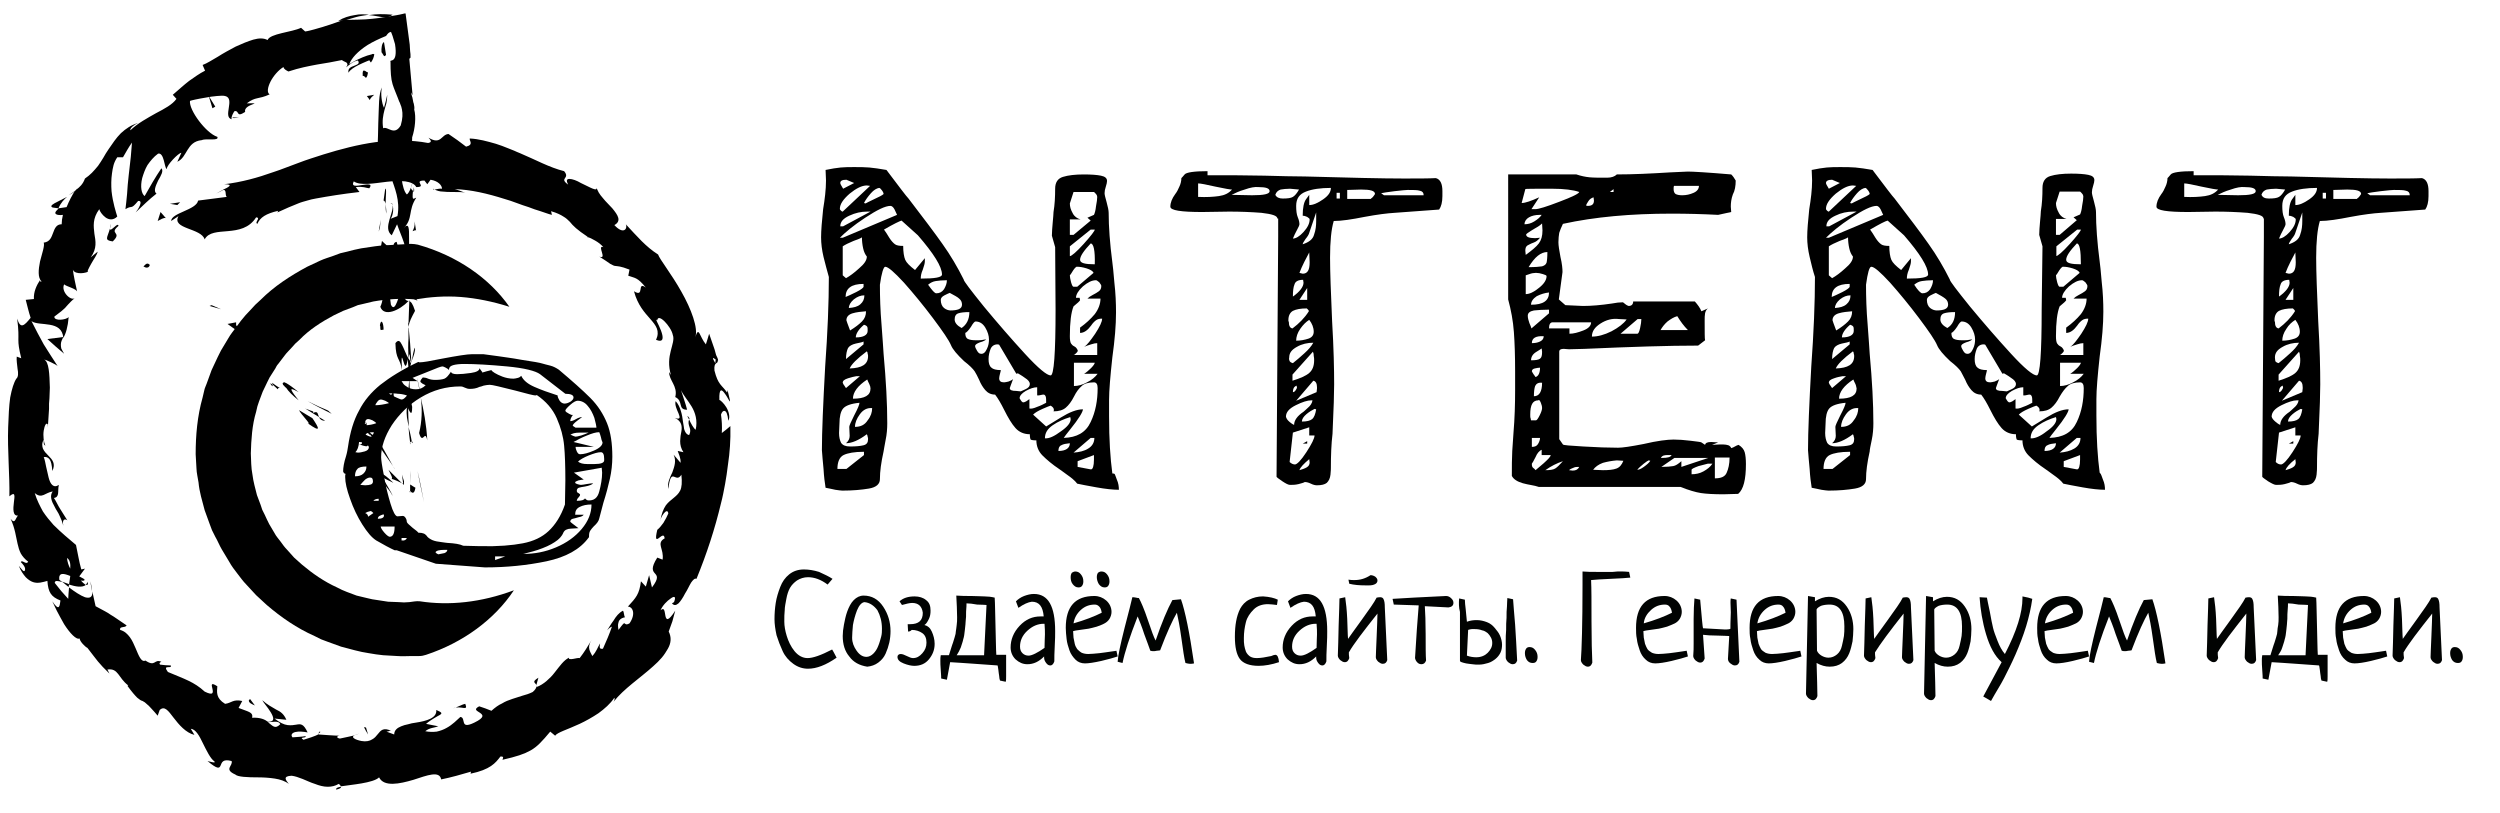 <?xml version="1.0" encoding="utf-8"?>
<!-- Generator: Adobe Illustrator 17.1.0, SVG Export Plug-In . SVG Version: 6.00 Build 0)  -->
<!DOCTYPE svg PUBLIC "-//W3C//DTD SVG 1.1//EN" "http://www.w3.org/Graphics/SVG/1.1/DTD/svg11.dtd">
<svg version="1.1" id="Layer_1" xmlns="http://www.w3.org/2000/svg" xmlns:xlink="http://www.w3.org/1999/xlink" x="0px" y="0px"
	 viewBox="0 0 612 199" enable-background="new 0 0 612 199" xml:space="preserve">
<g>
	<g>
		<g>
			<path d="M124.7,75.1c-4.1-1.3-8.1-2.1-11.9-2.4c-3.9-0.3-7.6,0-11.1,0.6c-3.4-0.3-6.9-0.1-10.3,0.5c-0.8,0.2-1.7,0.4-2.5,0.6
				l-1.3,0.3l-1.2,0.5c-0.8,0.3-1.6,0.6-2.4,0.9l-2.3,1.1c-3,1.6-6,3.5-8.4,6c-0.3,0.3-0.7,0.6-1,0.9l-0.9,1
				c-0.6,0.7-1.2,1.2-1.7,1.9l-1.6,2.1c-0.3,0.3-0.5,0.7-0.7,1.1l-0.7,1.1L66,92.4c-0.2,0.4-0.4,0.8-0.6,1.2l-1.1,2.3l-0.9,2.4
				c-0.1,0.4-0.3,0.8-0.4,1.2l-0.3,1.3c-1,3.3-1.2,6.8-1.3,10.2l0.1,2.6c0,0.4,0.1,0.9,0.1,1.3l0.2,1.3c0.2,1.7,0.7,3.4,1.1,5
				c0.3,0.8,0.6,1.6,0.9,2.4l0.4,1.2l0.6,1.2c0.4,0.8,0.7,1.6,1.1,2.3l1.3,2.2c0.4,0.8,1,1.4,1.5,2.1c0.5,0.7,1,1.4,1.6,2l1.7,1.9
				l1.9,1.7c2.6,2.2,5.5,4.2,8.6,5.6l1.2,0.6c0.4,0.2,0.8,0.3,1.2,0.5l2.4,0.9l2.5,0.6c0.4,0.1,0.8,0.2,1.3,0.3l1.3,0.2
				c0.9,0.1,1.7,0.3,2.6,0.4l2.6,0.1c0.9,0.1,1.7,0.1,2.6,0c0.9-0.1,1.7-0.3,2.6-0.2c7.1,1.1,15,0.3,23-2.7
				c-4.7,7.1-12.4,12.8-21.5,15.8c-0.6,0.2-1.1,0.3-1.7,0.3c-0.6,0-1.2,0-1.8,0c-1.2,0-2.3,0.1-3.5,0l-3.5-0.2
				c-1.2-0.1-2.3-0.3-3.5-0.5l-1.7-0.3c-0.6-0.1-1.1-0.3-1.7-0.4l-3.4-0.9l-3.3-1.2c-0.5-0.2-1.1-0.4-1.6-0.6l-1.6-0.8
				c-4.3-1.9-8.2-4.6-11.7-7.6c-0.9-0.8-1.7-1.6-2.6-2.4l-2.4-2.6c-0.8-0.8-1.5-1.8-2.2-2.7c-0.7-0.9-1.4-1.8-2-2.9l-1.8-3
				c-0.6-1-1-2.1-1.6-3.1l-0.8-1.6l-0.6-1.6c-0.4-1.1-0.8-2.2-1.2-3.3c-0.6-2.3-1.3-4.5-1.5-6.8l-0.3-1.7c-0.1-0.6-0.2-1.2-0.2-1.7
				l-0.2-3.5c0-4.6,0.4-9.3,1.7-13.9l0.4-1.7c0.1-0.6,0.4-1.1,0.6-1.7l1.2-3.3l1.5-3.2c0.3-0.5,0.5-1.1,0.8-1.6l0.9-1.5l0.9-1.5
				c0.3-0.5,0.6-1,1-1.5l2.1-2.8c0.7-0.9,1.5-1.8,2.3-2.6l1.2-1.3c0.4-0.4,0.9-0.8,1.3-1.2c3.3-3.3,7.3-5.9,11.4-8.1l3.2-1.5
				c1.1-0.5,2.2-0.8,3.3-1.2l1.6-0.6l1.7-0.4c1.1-0.3,2.3-0.6,3.4-0.8c2.3-0.3,4.6-0.8,6.9-0.8l3.5-0.2c0.6,0,1.2-0.1,1.8-0.1
				c0.6,0,1.2,0.1,1.7,0.2C111.9,62.6,119.8,68.1,124.7,75.1z"/>
		</g>
		<g>
			<g>
				<g>
					<g>
						<g>
							<path d="M36.6,64.8c-0.7-0.8-1.3,0.4-1.5,0.4C36.6,66.2,36.8,64.5,36.6,64.8z"/>
							<polygon points="51.8,74.7 51.3,74.9 54.1,75.7 							"/>
							<path d="M64.3,86c0.2-2.6-4.8-3.8-6.5-6.4l0-0.7l-2.1,0.4C58.6,81.5,62.8,83.8,64.3,86z"/>
							<path d="M68,95.3c0.1-0.5,0.5-0.3,0.6-0.3c0,0-0.1,0-0.4-0.2c-0.3-0.2-0.8-0.5-1.6-1.1c0.1,0.2,0.1,0.3,0.1,0.4
								C67,94.4,67.4,94.7,68,95.3z"/>
							<path d="M66.7,94.2C65.4,93,67.1,95.4,66.7,94.2L66.7,94.2z"/>
							<path d="M76.5,102.4l-3.3-2c0.4,1,3.3,3.8,2.1,3.2C78.8,106.1,78.1,104.8,76.5,102.4z"/>
							<path d="M79.6,103l-1.5-0.9C78.3,102.6,78.7,103,79.6,103z"/>
							<path d="M74.7,100l3.4,2.1c-0.4-0.8-0.2-1.6-1.5-1C77,100.6,76.3,100.7,74.7,100z"/>
							<path d="M73.1,98c-0.7-0.9-1.5-1.9-1.7-2.4c-0.2-0.5,0.1-0.5,1.7,0.4c-1.3-1.1-2.3-1.8-3-2.2c-0.2-0.1-0.3-0.1-0.4-0.2
								c-0.1,0-0.2,0-0.2,0c-0.1,0-0.2,0.1-0.3,0.2c0,0.1,0,0.2,0.1,0.4c0,0,0,0.1,0.1,0.1c0.1,0.1,0.1,0.1,0.2,0.2
								c0.1,0.2,0.3,0.3,0.5,0.5C70.6,95.8,71.6,96.8,73.1,98z"/>
							<path d="M66.4,84.9l-0.9-1.6l-1.6-0.5C64.7,83,66.1,85.5,66.4,84.9z"/>
							<path d="M96.1,121.4c-0.1-0.7-1.9-3.3-2.4-4.5l-1.9-1C93.1,117.4,95.5,120,96.1,121.4z"/>
							<path d="M93.7,116.9c0.9,0.5,1.8,0.9,2.6,1.3C93.5,115.5,93.2,115.8,93.7,116.9z"/>
							<path d="M80.3,100.5c-1.5-0.6-3.2-1.4-5-2.3c2.1,1.2,4.1,2.2,5.9,3.1L80.3,100.5z"/>
							<path d="M102.8,118.3l1,4.7c-0.5-2.7-1-5.3-1.6-7.7L102.8,118.3z"/>
							<path d="M102.6,106c0.4,1.5,0.8,1.3,1.1,1c0.3-0.3,0.6-0.7,0.9,0.8c-0.2-3.8-0.9-7.5-1.6-10.5
								C103.4,100.2,103.3,103.2,102.6,106z"/>
							<path d="M102.1,92.4c0.2,1.4,0.6,3,1,4.8C102.8,95.7,102.5,94.1,102.1,92.4z"/>
							<path d="M100.4,120.2c0.3,0.3,1,1.1,1.3-0.8c-0.4-0.2-0.8-0.5-1.3-0.8C100.4,119.1,100.4,119.7,100.4,120.2z"/>
							<path d="M100.4,118.6L100.4,118.6c0.1-1.7,0.1-2.9,0.1-3.4C100.5,115.6,100.4,116.6,100.4,118.6z"/>
							<path d="M100.4,120.7c0-0.1,0-0.3,0-0.4C100.3,120.1,100.2,120.1,100.4,120.7z"/>
							<path d="M87.7,108.7c0.7,0.2,1.8,0.7,2.2,0.5c0.4-0.2,0.1-1.1-1.6-3.3c-0.3,0.3,0,1.1,0.2,1.8
								C88.7,108.4,88.8,109,87.7,108.7z"/>
							<path d="M98.4,118.3l-3.3-3.3c0.3,0.7,1.3,2.3,0.7,2.2C96.8,117.5,97.6,117.9,98.4,118.3z"/>
							<polygon points="98.4,116.2 98.7,118.4 98.4,118.3 98.9,118.7 98.9,117.8 							"/>
							<path d="M100.9,99.6c-0.6-2.5-0.6-4.6-0.7-7c-0.2,2.4-0.4,4.8-0.4,7.2C100.2,100.5,100.9,102.4,100.9,99.6z"/>
							<path d="M100.5,108.8c0-0.2-0.1-0.4-0.1-0.5C100.3,108.3,100.3,108.5,100.5,108.8z"/>
							<path d="M100.2,73.5c-0.1,0.1-0.1,0.2-0.2,0.2c0.1,0,0.1,0,0.2,0.1L100.2,73.5z"/>
							<path d="M99.6,99.9c-0.2,1.6,0.1,3,0.5,4.6c-0.1-1.6-0.2-3.1-0.2-4.7C99.6,99.4,99.5,99.2,99.6,99.9z"/>
							<path d="M101.5,85.1c-0.3,1-0.5,2.1-0.7,3.2C101.2,87.5,101.8,85.6,101.5,85.1z"/>
							<path d="M100.8,108.1c0,0.1,0,0.2,0.1,0.4C101.1,108.2,101,108.1,100.8,108.1z"/>
							<path d="M100.8,108.1c-0.2-1.3-0.5-2.5-0.8-3.6c0.1,1.3,0.2,2.5,0.4,3.8C100.5,108.1,100.7,108.1,100.8,108.1z"/>
							<path d="M92.1,69.1c1.2,0.2,2.3,3.3,1,6c0.9,2.6,4.7,0.9,6.9-1.4c-0.5-0.1-1-0.1-1.7-2.8c-0.6,0.9-1.5,6-2.6,3.7
								c-0.6-3.6,0.4-2.9,1-4.7c-1.5,1.5-2.1-4.6-4.3-3.8l0.8,3.1C92.9,69.4,92.4,68.3,92.1,69.1z"/>
							<path d="M99.9,78.9L100,80c0.2-1.3,0.7-2.2,1.6-3.9c-0.6-1.9-1-2.2-1.4-2.4l-0.2,5.5L99.9,78.9z"/>
							<path d="M100,87.8c-0.6-1-1.1-2.5-1.6-3.4c-0.5-1-0.9-1.3-1.6-0.4c0.1,4.3,1.1,3.4,1.6,6.6c-0.2-3.9,0-3.3,0.3-2.3
								c0.3,1,0.7,2.4,1.1-0.4c0.2,1.7,0.3,3.3,0.3,4.7c0.2-1.4,0.3-2.8,0.6-4.2c0,0.1-0.1,0.1-0.1,0.2l0,0c0,0,0,0,0,0
								c-0.2,0.3-0.3,0.4-0.2,0c0,0,0-0.1,0-0.2C100.3,88.2,100.2,88,100,87.8c0.3-2.3,0.3-0.3,0.5,0.6c0.1,0.1,0.1,0.1,0.2,0.2
								c0,0,0,0,0,0l-0.3-4.5l-0.2-2.2l-0.1-1.1l0-0.5l0-0.3c0,0.2,0,0.2-0.1,0.5c0,0.2,0,0.5,0,0.7c0,0.5,0,1.1,0,1.7
								C99.9,84.2,99.9,85.8,100,87.8z"/>
							<path d="M89.3,103.1c0.2,0.3,0.3,0.5,0.3,0.7C89.8,103.7,89.8,103.6,89.3,103.1z"/>
							<path d="M91.6,106.1c-0.2,0.1-0.1,0.9-1.2-0.4c-1.2-1.6-0.4-1.2-0.7-2c-0.2,0.1-0.6,0-0.7,0.3c-0.1,0.3,0.2,0.9,1.4,2.4
								l0.2,0c1.1,1.3,2.6,3.3,3.8,5.1c1.3,1.8,2.3,3.3,2.2,3.3C94.9,111.8,93.7,109.5,91.6,106.1z"/>
							<path d="M96.9,102.4l-0.6-6.5c-0.4,0.6-0.7,1-1.1,1.4l0.7,0.7C95.5,100.7,96.4,101.2,96.9,102.4z"/>
							<polygon points="100.8,73 102.2,73.6 100.3,71 							"/>
							<polygon points="100.7,67.3 101.8,67.5 101.1,66 							"/>
							<path d="M86.8,179.9l1.2-0.3C87.4,179.7,87.1,179.8,86.8,179.9z"/>
							<path d="M78.2,179.1l-0.3,0.5C78.4,179.3,78.6,179.1,78.2,179.1z"/>
							<path d="M16.4,48.2c-2,1.1-4.8,2.1-3.5,2.6l1.4,0.2C14.9,49.6,15.7,48.8,16.4,48.2z"/>
							<path d="M16.8,143.7c0-0.2,0.1-0.4,0.1-0.7c-0.6-0.2-1.2-0.4-1.7-0.6C15.7,142.8,16.3,143.3,16.8,143.7z"/>
							<path d="M22.1,142.3l0.4,2.4C22.5,144.1,22.4,143.3,22.1,142.3z"/>
							<path d="M131.3,167.7c0.2-0.6,0.3-1.2,0.5-1.8C130,167,131.1,167.1,131.3,167.7z"/>
							<path d="M96.1,3.6c-2.1-0.2-4-0.2-5.8,0.1C93.1,3.9,94.5,4.9,96.1,3.6z"/>
							<path d="M82.3,193.3c0.9-0.2,1.2-0.4,1.2-0.7C82.7,192.7,82.2,192.9,82.3,193.3z"/>
							<path d="M82.8,5.1c0.5,0,0.9,0,1.3,0c1-0.3,1.9-0.6,3-0.9c1-0.3,2.1-0.4,3.2-0.6c-1-0.1-2.2-0.2-3.5,0.1
								C85.5,3.9,84.1,4.3,82.8,5.1z"/>
							<path d="M106.4,46.4c-0.1-0.1-0.3-0.1-0.4-0.2C106,46.4,106.1,46.4,106.4,46.4z"/>
							<path d="M52.9,47.4c0.5-0.3,1.3-0.6,2-1C54.5,46.5,53.9,46.8,52.9,47.4z"/>
							<path d="M101.2,44.3C101.3,45.5,101.4,44.5,101.2,44.3L101.2,44.3z"/>
							<path d="M96.2,50.2c-0.1-0.3-0.3-0.5-0.6-0.5C95.8,49.8,96,49.9,96.2,50.2z"/>
							<path d="M70.9,17c0,0-0.1,0-0.1,0C71.2,17.1,71.2,17.1,70.9,17z"/>
							<path d="M100.6,46.1c0.2-0.5,0.3-1,0.4-1.6C100.9,44.8,100.8,45.3,100.6,46.1z"/>
							<path d="M101.3,45.8c0,0.4-0.1,0.7-0.1,1.1C101.3,47.1,101.5,46.9,101.3,45.8z"/>
							<path d="M101.2,42.6c0,0.7,0,1.3-0.1,2c0.1-0.2,0.2-0.3,0.2-0.3C101.2,43.9,101.2,43.4,101.2,42.6z"/>
							<path d="M168.7,102.7c0-0.1,0-0.2,0.1-0.3C168.1,101.4,168.2,101.9,168.7,102.7z"/>
							<path d="M15.6,82.5c0-0.1,0-0.1,0-0.1c0,0-0.1,0.1-0.1,0.2L15.6,82.5z"/>
							<path d="M15.7,86.6c-0.3-0.5-0.5-0.9-0.7-1.3c-0.1-0.4-0.1-0.7-0.1-1c0-0.6,0.3-1.2,0.6-1.8c-1.3,0.2-2.6,0.3-3.9,0.5l2,1.8
								C14.3,85.4,15,86,15.7,86.6z"/>
							<path d="M107.3,177.8c-1-0.2-2-0.4-3-0.6c0.7-0.6,1.5-1.1,2-1.4c0.6-0.4,1.1-0.6,1.4-0.8c0.6-0.4,0.5-0.6-0.9-1.2
								c0.2,2-2.4,2.7-5,3.1c-0.7,0.1-1.3,0.2-1.9,0.4c-0.6,0.1-1.2,0.3-1.7,0.5c-1,0.4-1.7,1-1.7,2l-1.9-0.7c0.5,0,0.6-0.2,1.1-0.2
								c-1.8-0.9-2.5-0.1-3.2,0.8c-0.4,0.5-0.8,1-1.4,1.3c-0.6,0.4-1.5,0.6-2.6,0.4c-1.6-0.3-2.8-1-1.6-1.4
								c-1.2,0.3-2.4,0.5-3.7,0.8c-1.1-0.2-0.7-0.8,0.3-0.7c-1.9,0-3.7-0.2-5.5-0.3l0.1-0.1c-0.9,0.5-2.8,1.1-3.8,1.4
								c-1.3-0.8,0.8-0.3,0.5-0.9c-1.1,0.2-2.2,0.2-3.2,0.3c-0.5-0.6-0.1-1.1,0.7-1.3c0.8-0.2,2-0.1,3,0.1c-1-2.2-1.7-2.1-2.8-1.9
								c-0.6,0.1-1.2,0.2-2.1,0.1c-0.9-0.1-1.9-0.6-3.2-1.6l2.9,0.3c-0.6-1.4-1.4-2-2.5-2.5c-1-0.6-2.2-1.2-3.4-2.3
								c0.2,0.5,1.4,1.8,2.1,3c0.7,1.2,1.1,2.3-0.7,2.3c-0.8-0.6-1.9-1.1-3.9-1c0.2-0.7-0.1-1.1-0.7-1.4c-0.6-0.3-1.6-0.6-2.6-1
								l0.9-1.7c-2.3-0.5-2.6,0.5-4.2,0.7c-2.3-1.4-2-2.9-1.9-4.3c-1.7-1.1-1.4-0.3-1.2,0.6c0.2,0.9,0.3,1.8-1.9,0.7
								c-2.6-2.4-5-3.1-9-4.8c-1.5-2,1.1-0.6,0.7-1.6c-0.9,0-1.8-0.1-2.6-0.2c-0.4-0.4,0.1-0.6,0.3-0.7c-1.8-0.8-1.4,1.4-3.9-0.3
								c-1,0.5-1.6-1.1-2.4-3c-0.4-0.9-0.8-1.9-1.4-2.7c-0.6-0.8-1.3-1.5-2.4-1.8c-0.2-1,1.2-0.4,1.6-1.1c-2.1-1.4-3-2.1-3.9-2.6
								c-0.8-0.6-1.7-1-3.7-2.1l-0.8-3.6c0.1,1.5-0.7,1.7-1.8,1.4c-1.1-0.4-2.6-1.4-3.9-2.4c-0.1,1.2-0.2,2.2-0.2,2.8l-1.7-1.9
								l-1.6-2c0-0.7,0.8-0.5,1.9-0.2c-0.3-0.2-0.6-0.4-0.8-0.6c-0.2-1.9,1.2-1.5,2.7-0.9c-0.1,0.7-0.2,1.4-0.3,2.1
								c1.6,0.5,3.2,0.8,4.1,0.1c-0.3-0.2-0.8-0.6-1.2-1.1c0.4,0.1,0.8,0.1,0.9-0.1c0.1-0.2-0.5-0.5-1.3-0.9l1.4-1.9l-0.9,0.2
								c-0.3-1-0.5-2-0.7-3c-0.2-1-0.4-2-0.6-3c-0.9-0.8-1.8-1.5-2.7-2.3c-0.9-0.8-1.8-1.6-2.8-2.6c-0.9-1-1.8-2.1-2.6-3.3
								c-0.7-1.3-1.5-2.8-2-4.5c1.8,1.5,2.5-0.1,4.4-0.4c-0.8,1.1-0.3,2.4,0.5,3.8c0.3,0.7,0.9,1.4,1.2,2.2c0.4,0.8,0.7,1.6,0.9,2.4
								c-0.4-1.8,0.6-1.7,1-1.3l-1.7-2.7c-0.6-0.9-1-1.9-1.6-2.8c0.7-0.1,0.9-0.5,1-1c0.1-0.6,0-1.3,0.2-2.2
								c-1.3,0.9-2.1-0.2-2.5-1.8c-0.2-0.8-0.4-1.7-0.6-2.6c-0.2-0.9-0.3-1.7-0.6-2.4c0.5-0.1,1,0,1.4,0.5c0.4,0.5,0.6,1.4,0.7,2.9
								c0.9-1.8,0-2.8-1-3.8c-0.5-0.5-1-1-1.3-1.7c-0.2-0.6-0.3-1.3,0.2-2.2c0,0.8-0.1,1.2,0.4,1.5c-0.4-0.9-0.6-2.4-0.4-3.7
								c0.2-1.2,0.6-2.1,1-1.5l0,0.8c0.1-1.3,0.2-2.9,0.3-4.6c0-0.4,0-0.9,0-1.3l0.1-1.3c0-0.9,0.1-1.8,0.1-2.6
								c-0.1-3.4-0.2-6.3-1.4-6.9c0.3,0,2.9,1.2,3.3,1.6c-1.1-1.7-2.3-3.5-3.4-5.3c-1-1.8-2-3.7-3-5.7c0.9,0.7,2.9,0.6,4.5,0.9
								c1.7,0.3,3.1,1,3.3,3.2c0.3-0.5,0.6-1.2,0.8-2c0.1-0.4,0.2-0.9,0.3-1.4c0.1-0.5,0.1-1.1,0.2-1.7c-0.5,0.7-3.6,1.1-3.5-0.1
								c1.6-1.2,2.1-1.6,2.6-2.1c0.2-0.3,0.5-0.5,0.8-0.9c0.4-0.4,0.8-0.9,1.7-1.6c-0.9,1-3.6-1.5-2.7-3.3c0.4,0.5,3.2,1.1,3.2,1.9
								c-0.4-1.9-0.9-3.9-1.1-5.8c0,1.4,2.5,1.4,3.8,0.8c-0.4,0.1,0.1-0.8,0.7-1.9c0.6-1.1,1.5-2.3,1.6-3l-1.7,1.4
								c1.6-2.2,1.2-4,0.9-5.8c-0.2-1.8-0.5-3.7,1.2-6c0.1,0.5,0.7,1.4,1.5,2c0.8,0.6,1.9,0.8,2.9-0.2c-0.3-1-1.1-3.4-1.4-6.2
								c-0.1-1.4-0.1-2.9,0.1-4.3c0.1-0.7,0.2-1.4,0.4-2.1c0.2-0.7,0.5-1.3,0.9-1.9l1.4,0c0.7-1.2,1.4-2.5,2.2-3.6
								c-0.1,1.8-0.4,4.9-0.8,8c-0.2,1.5-0.3,3.2-0.4,4.6c-0.1,1.4-0.3,2.7-0.4,3.7c1.8-1.1,1.2,0.3,3.1-2c1.4-0.2,0,2.1-0.6,2.8
								c1.7-1.6,3.3-3.2,5.1-4.6c-0.8-0.6-0.2-1.9,0.4-3.2c0.7-1.2,1.4-2.4,0.8-3c-1.5,2.2-2.8,4.5-4.1,6.8
								c-0.8-0.6-1.1-2.3-0.6-4.4c0.3-1,0.7-2.2,1.3-3.2c0.7-1,1.5-2,2.6-2.8c1.5-0.3,1.5,3.4,2.1,3.8c0-1,2.9-4,3.6-4l-1,2.2
								c1.3-0.6,1.8-1.8,2.5-2.9c0.7-1.1,1.5-2.2,3.5-2.4c1.1-0.5,4.3,0.3,3.8-0.8c-2.8-0.9-7-6.6-6.7-8.8c0.2-0.1,1.9-0.5,3.8-0.8
								c0.9-0.2,1.9-0.3,2.8-0.4c0.9-0.1,1.6-0.1,2,0c1.3,0.3,1.1,1.6,0.9,2.9c-0.2,1.3-0.4,2.5,0.7,2.8c-0.2-0.5,0.4-1.6,0.7-2
								c1.3-0.2,0.3,1.7,2.6,0.2c-0.5-2,5.1-2.2,0.4-2.1c2.2-1.7,2.8-0.9,5.6-2.2c-0.7-0.4-0.5-1.7,0.2-3.1c0.7-1.4,2-2.9,3.2-3.6
								c0,0.5,0.8,0.9,1.2,1.1c2.7-0.9,4.9-1.3,7-1.7c1-0.2,2-0.3,3-0.5c1-0.2,2-0.4,3.1-0.6c0.2,0.2,0.7,0.4,1.1,0.6
								c0.3,0.3,0.4,0.6-0.1,1.2c0.7-0.5,1.5-1.4,2.9-1.7c0.6,0.8-0.2,1-0.9,1.3c-0.8,0.3-1.6,0.6-1.4,1.7c0.4-0.7,1.3-1.3,2.5-1.9
								c0.6-0.3,1.3-0.6,2-0.9c0.2-0.1,0.3-0.1,0.5-0.2l0.1-0.1l0,0.1l0.1,0.1c0.1,0.2,0.2,0.3,0.3,0.4c0.5-0.7,0.7-1.3,0.8-1.9
								c0.1-0.2-0.1-0.1-0.2-0.2c-0.1,0-0.3,0-0.4,0.1c-0.3,0.1-0.7,0.2-1.1,0.3c-1.5,0.5-3.3,1.4-4.4,2.1c0.5-1.4,2-3.1,4.5-4.7
								c1.3-0.8,2.8-1.5,4.5-2.2C95,8.1,95.2,8,95.4,7.9c0.1,0,0.3-0.1,0.3-0.1L95.8,8c0.1,0.3,0.2,0.5,0.3,0.8
								c0.2,0.6,0.4,1.3,0.6,2c0.8,5.1-1.5,3.6-1.1,4.3c0,2.5,0.1,4.2,0.5,5.5c0.4,1.3,0.9,2.3,1.3,3.4c0.1,0.3,0.2,0.5,0.3,0.8
								l0.2,0.4l0.1,0.3c0.2,0.4,0.3,0.8,0.4,1.3c0.2,1,0.2,2.2-0.3,3.9c-1.6,2.7-3.2,0.1-4.3,0.7c-0.3-1.8,0-3.2,0.3-4.4
								c0.2-0.6,0.3-1.2,0.5-1.8c0.1-0.6,0.2-1.3,0.2-2l-0.4,1.7l-0.4,1.5c-0.3-0.6-0.5-1.5-0.6-2.4c-0.1-0.9-0.1-1.8,0.1-2.6
								c-0.4,0.7-0.6,1.9-0.7,3.4c-0.1,1.5-0.1,3.4-0.2,5.4c-0.1,4-0.1,8.5-0.8,11.7c0.5,1.1,1.1,3.1,1.7,2.2l-0.2-2
								c1.3-1.9,1.8,3.8,2.4,1.2c0.9,2.7,2.3,5.7,1.6,9.6l-1.8,0.7c0.5-0.1,1.1-2.5,0.5-3.6c0.8,1.6-2.5,5.8-0.1,7.6l1.3-2.7
								c0.9,2.7,2.8,6.1,2.3,9.5c1.8-1.5-0.2-0.8,1.9-3.2c-2.6,2.1,0.1-8.6-2.6-5.3c2.4-2.5,1-4.3,3.1-7.5c-0.6,0.1-1.1,1.1-0.8-1.7
								c-0.2-0.1-0.4-0.4-0.5-0.6c0-0.1,0-0.1,0-0.2c0,0.1,0,0.1-0.1,0.2c-0.1-0.1-0.1-0.1,0,0.1c-0.3,0.7-0.6,1.2-0.9,1.4
								c-1.4-1.4-1.3-5.9-2-7.4c0.3-1.7,0.7,0.7,1.3-0.2l-1.1-2.3c1.3-0.2,2.2-4.5,3-0.5l0.1-3.6c0.7-2.1,1-5,0.5-6.8
								c0.1-0.4,0-0.9-0.1-1.4c0-0.1-0.1-0.2-0.1-0.3c0-0.1-0.1-0.3-0.1-0.5c-0.1-0.3-0.1-0.7-0.2-0.9c-0.3-1.1-0.5-1.5,0.1-0.4
								l-0.8-8.9l0.3-0.3c0-0.6,0-1.1-0.1-1.6c0-0.5-0.1-1-0.1-1.6c-0.1-1-0.3-2-0.4-3c-0.1-1-0.3-2-0.4-3c-0.1-0.5-0.1-1-0.2-1.5
								l0-0.1c0,0-0.1,0-0.1,0l-0.2,0l-0.4,0.1l-0.9,0.2c-2.3,0.4-4.5,0.8-6.6,1c-1.1,0.1-2.2,0.2-3.3,0.2c-1.1,0-2.3,0.1-3.5,0
								c-1.5,0.5-3,1.1-4.7,1.6c-0.8,0.3-1.8,0.5-2.7,0.8c-0.8,0.2-1.4,0.4-2.2,0.5l-1-0.9c-2.3,1.1-7.6,1.4-8.2,3
								c-0.9-0.5-2.1-0.5-3.5-0.1c-1.3,0.4-2.8,1-4.3,1.7c-1.5,0.8-3,1.6-4.4,2.5c-1.4,0.8-2.6,1.6-3.7,2l0.6,1.4
								c-1.4,0.7-2.6,1.6-3.9,2.5c-1.3,1-2.6,2.2-4,3.4l0.9,1c-1,1.4-2.9,2.4-5,3.5c-2.1,1.2-4.4,2.4-6.3,4.2
								c-0.1-0.6,1-1.4,1.9-1.8c-1.7,0.5-3,1.4-4.2,2.5c-1.2,1.2-2.1,2.6-3,3.9c-0.5,0.7-0.9,1.4-1.3,2.1c-0.4,0.7-0.9,1.4-1.3,2
								c-0.5,0.6-1,1.2-1.5,1.7c-0.5,0.5-1.1,1-1.7,1.4c-0.5,1.4-1.3,2.1-2.1,2.7c0.1-0.1,0.1-0.2,0.2-0.3c-0.1,0.1-0.2,0.3-0.4,0.5
								c-0.5,0.4-1.1,0.8-1.7,1.2c0.6-0.3,1.1-0.6,1.5-1c-0.6,0.9-1.4,2.4-2,3.9L14.3,51c-0.1,0.1-0.1,0.2-0.2,0.3
								c-1.3,1.1-0.1,1.5,1.3,1.3c-0.2,0.8-0.3,1.6-0.3,2.3c-1.3,0-1.7,1-2.1,2.1c-0.4,1-0.7,2.2-2.3,2.4C11,60.1,10.3,62,9.8,64
								c-0.4,2-0.6,4,0.4,4.9c-0.3-0.1-0.6,0.3-0.3-0.5c-1,1.5-1.7,3.1-1.6,4.8l-2,0.2c0.4,1.5,0.7,2.9,1.2,4.4
								c-1.6,2-2.5,2.8-3.3,0.2c0.4,3,0.3,4.2,0.3,5.2c0,1.1,0.1,2,0.7,4.5l-1.1-0.4c-0.1,0.8,0.1,2,0.2,3c0.2,1,0.2,2-0.3,2.4
								c-0.6,0.9-1.1,2.5-1.5,4.6c-0.3,2.1-0.4,4.6-0.5,7.3c-0.2,5.5,0.4,11.8,0.3,16.9c1.5-1.3,1.3-0.1,1.1,1.5
								c-0.2,1.5-0.3,3.4,1,3.2c-0.7,0.8-0.7,2.2-1.8,0.8c1.1,2.4,1.3,4.4,1.7,6.1c0.2,0.9,0.4,1.6,0.8,2.4c0.4,0.7,1,1.4,1.8,2
								c-0.5,0.9-1.5-0.6-1.8,0.1c0.3,0.3,1.3,1.3,1,2c-0.2,0.7-0.9-0.4-1.5-1.1c0.5,1.3,1.1,2.1,1.7,2.8c0.6,0.6,1.2,1,1.8,1.2
								c1.2,0.4,2.4,0,3.5-0.3c0.2,2.8,0.9,3.9,3.2,4.8c-0.2,1.2-0.2,2.9-2,0.2c0.2,0.4,0.6,1.2,1.1,2.3c0.5,1,1.2,2.2,1.8,3.3
								c1.4,2.2,3,3.9,3.8,3.5c0,0.7,1.4,2.1,1.9,2.3c2.5,3.2,2.6,3.6,5.4,6.3l-0.5-1c2.7-0.4,2.6,2,5.1,3.9l-0.2,0.1
								c1.1,1.5,1.8,2.3,2.4,2.9c0.6,0.5,0.9,0.7,1.3,0.8c0.4,0.2,0.7,0.4,1.2,0.9c0.3,0.2,0.6,0.6,1,1c0.4,0.4,0.9,1,1.5,1.7
								l0.5-1.4c1.2-1.1,2.1,0.2,3.4,1.9c1.3,1.7,3,3.7,5.1,4.2l-0.9-1.5c1.2,0.1,2.1,1.7,3,3.6c0.9,1.8,1.8,3.7,2.8,4.4
								c0.4,0.5-0.9,0.1-1.7-0.1c2.5,2.1,2.9,1.8,3.2,1.1c0.3-0.7,0.5-1.7,2.7-1.1c0.4,1.2-2,2,0.9,3.3c0.6,0.6,3,0.7,5.7,0.7
								c1.3,0,2.7,0.1,4,0.3c1.3,0.2,2.5,0.6,3.4,1.3c-0.8-1-1.5-1.9,0.7-2c0.8,0.1,1.7,0.4,2.7,0.8c1,0.4,2,0.9,3,1.2
								c1,0.4,2.1,0.7,3.1,0.7c1,0,1.9-0.2,2.7-0.7c0.4,0.2,0.5,0.5,0.5,0.6c2.5-0.4,8-0.8,9.4-2.2c1.2,2.4,5,1.6,8.4,0.6
								c3.4-1.1,6.4-2.3,6.8-0.1c2.5-0.5,4.9-1.2,7.3-1.9l-0.1,0.5c4.8-1,6.1-2.6,7.3-4.2c1.1-0.1,0.5,0.6,0.5,0.8
								c3.5-0.8,5.3-1.4,6.9-2.3c1.6-0.9,2.8-2.2,4.8-4.6l1.2,1c0.5-0.8,3-1.5,6-2.9c1.5-0.7,3.1-1.6,4.6-2.6
								c1.5-1.1,2.9-2.3,3.9-3.8c0.1,0.2,0.1,0.5-0.2,1c2.5-3.2,6.5-5.8,9.7-8.7c0.8-0.7,1.5-1.4,2.1-2.1c0.6-0.7,1.1-1.5,1.5-2.2
								c0.8-1.4,0.9-2.8,0.2-4.2l0.9-2.5l0.7-2.6c-1.8,2.8-2.2,2.2-2.4,1.3c-0.2-1-0.2-2.3-1.2-1.4c0.5-1.2,1.6-2.3,2.5-2.9
								c0.8-0.6,1.4-0.6,0.8,0.9l-0.5,0.3c0.5,0.6,1,0.5,1.6,0c0.5-0.5,1.1-1.4,1.6-2.4c0.6-0.9,1-1.9,1.5-2.7
								c0.5-0.7,0.9-1.1,1.3-0.9c2.5-6.1,4.5-12.2,6-18.5c0.4-1.5,0.7-3.1,1-4.7c0.3-1.6,0.5-3.1,0.7-4.7c0.1-0.8,0.2-1.6,0.3-2.3
								c0.1-0.8,0.1-1.5,0.2-2.3c0-0.8,0.1-1.5,0.1-2.3l0-1.2l0-1.4c-0.7,0.6-1.4,1.2-2.1,1.7c0.1-1.6,0-3.1-0.2-4.5
								c0.2-0.6,0.5-1,0.9-0.9c0.4,0.1,0.7,0.7,0.9,2.4c0.5-0.9,0.1-2.3-0.5-3.3c-0.6-1-1.5-1.8-1.7-1.8c-0.1-3,0.6-2.6,1.3-1.6
								c0.8,1,1.4,2.6,1.3,1.7c-0.2-0.9-0.4-1.7-0.6-2.5l-0.1,0.6c-1.3-1.9-2.2-1.8-3.1-5.4c-0.2-2.3,0.9-1.5,0.8-2.4
								c0.2,0,0.1-0.4-0.4-1.4c-0.2-0.9-0.5-1.8-0.8-2.6c-0.3-0.9-0.6-1.7-0.9-2.6c-0.3,0.9-0.5,1.8-0.8,2.6
								c-1.6-1.9-1.7-4.7-2.6-1.7c0.8-2.2-1-7-3.4-11.2c-2.4-4.3-5.3-7.9-5.7-9.1c-3-1.9-5.1-4.4-7.9-7.4c0.5,1-0.5,2.7-2.8,0.2
								c1.8-1,0.9-2.4-0.5-4.1c-0.7-0.8-1.6-1.6-2.3-2.5c-0.8-0.9-1.4-1.8-1.6-2.8c0.5,1.5-1.6,0.1-3.8-0.9c-1-0.6-2.1-1-2.8-1
								c-0.6,0-0.9,0.3-0.3,1.4c-2.4-1.7,0.6-1.4-1-3.3c-3.6-0.9-7-2.8-10.8-4.4c-0.5-0.2-1-0.4-1.4-0.6c-0.5-0.2-1-0.4-1.5-0.6
								c-1-0.4-2-0.8-3-1.1c-2.1-0.6-4.2-1.2-6.4-1.3c-0.2,0.5,1.1,1.5-0.9,2c-1.4-1.1-2.8-2.1-4.3-3.1c-1.8,0.1-1.8,2.8-4.9,0.9
								c0.4,0.5,1.1,1.1-0.1,1.3c-4.2-0.8-8.6-0.7-12.9-0.2c-4.3,0.6-8.5,1.7-12.7,3c-1,0.3-2.1,0.7-3.1,1c-1,0.3-2,0.7-3.1,1.1
								c-2,0.7-4.1,1.6-6,2.2c-3.9,1.4-7.9,2.5-12.1,3c2.4,0,1.1,0.7-0.4,1.4c1.1-0.2,0.5,1.2,1,1.7l-7,0.9c-0.4,2.3-6.6,3-6.6,5
								l1.8-1.2c-1.8,3.2,5.6,2.9,6.4,5.7c1.9-3.6,9.2,0,12.6-5.4c1.3,0.1-0.5,1.2,0.3,1.6c0.7-1.6,2.1-2.5,5.1-3.2l-0.2,0.4
								c1.9-0.9,3.6-1.6,5.1-2.2c0.7-0.3,1.5-0.5,2.2-0.7c0.7-0.2,1.4-0.4,2.1-0.5C80.6,48,83.7,47.5,88,47l-0.9-1.2
								c1.9-0.2,2.4,0.2,3.3,0.3c0.9-1.2-0.4-1-1.8-0.8c-1.3,0.2-2.7,0.5-2-0.9c1.6,1.1,4.8,0.5,8.1,0.1c1.6-0.2,3.2-0.2,4.5-0.1
								c1.3,0.2,2.3,0.6,2.7,1.4c2.8,0-0.9-1.6,2-1.6l0.7,0.9l0.8-1.1c1.9,0.3,2.8,1.4,2.8,2.2c-0.4-0.1-1.3,0.1-1.8,0.2
								c0.6,0.3,1.3,0.5,2,0.5c0.7,0.1,1.5,0.1,2.3,0.1c1.5,0,2.8,0,3.2,0.2c-0.9-0.3-1.7-0.7-2.6-0.9c3.9,0.1,8.1,1.1,12.2,2.4
								c1,0.3,2,0.6,3,1c1,0.4,2,0.7,2.9,1c1,0.4,1.9,0.7,2.9,1c1,0.3,1.9,0.7,2.8,0.9l-0.2-0.9c1.4,0.4,2.4,0.9,3,1.3
								c0.7,0.4,1.1,0.8,1.6,1.3c0.8,1,1.7,1.9,4.4,3.7l-0.3,0c0.7,0.1,1.4,0.5,2.1,0.9c0.7,0.4,1.4,0.9,2,1.6
								c-1.7-0.6,1.1,3.2-1,2.3c1.3,0.8,2.1,1.4,2.7,1.8c0.6,0.3,0.9,0.5,1.2,0.5c0.6,0.1,1.2,0,3.5,0.9c-0.1,0.5-0.2,1-0.3,1.5
								c1.6,0.6,2.2,0.3,4.3,2.9c-2.3-1.7-0.2,2.6-2.9,0.9c0.9,3.4,2.6,5.2,4,6.8c1.4,1.6,2.4,2.9,1.4,5.1c2,0.8,1.8-0.7,1.2-2.3
								c-0.6-1.6-1.6-3.1-0.9-2.5c0.1-0.9,0.9-0.6,1.8,0.3c0.8,0.8,1.8,2.2,2,3.3c0.4,1-0.1,2.3-0.5,3.9c-0.4,1.6-0.7,3.5,0.1,6.1
								c-0.1-0.5-0.4-0.5-0.5-1c-0.1,2.1,2.2,3.5,1.5,6.2c2.1,1,0.5,3.1,2.9,3.1c-0.4-1.6-1-3.2-1.5-4.8c0.6,1.3,1.7,2.5,2.6,4
								c0.9,1.5,1.5,3.4,1,5.7c-0.5-0.3-1.2-1.6-1.6-2.5c-0.3,0.7-0.1,1.3,0.1,1.9c0.2,0.6,0.3,1.1-0.1,1.9
								c-0.6-0.1-0.9-0.6-1.1-1.1c-0.1-0.2-0.2-0.6-0.2-0.9c-0.1-0.4-0.1-0.8-0.2-1.2c-0.2-1.7-0.6-3.8-1.8-5.1
								c-0.3,0.8,0.3,2.1,0.7,3c0.4,1,0.5,1.6-0.9,1.1c1.7,0.8,1.8,2.1,1.6,3.3c-0.1,0.4-0.1,0.7-0.2,1.1c0,0.4-0.1,0.8-0.1,1.3
								c0,0.9,0.2,1.8,0.8,2.7l-1.4-0.3c0.2,0.6,0.8,1.8,0.7,2.9l-1.7-2c0.7,1.5,0.2,2.9-0.3,4.3c-0.6,1.3-1.3,2.6-1,4.1
								c0.7-5.8,1.8-1.1,3.2-3.5c0.2,1.9,0.1,3.1-0.3,3.9c-0.4,0.8-1,1.3-1.6,1.8c-0.6,0.5-1.3,1-1.9,1.8c-0.6,0.9-1.1,2.1-1.4,4
								c0-1.1,1.8-3.7,2-2c-0.3,0.7-0.7,1.5-1.2,2.3c-0.5,0.7-1,1.3-1.5,1.7c-1.2,5.1,1.6-0.4,1.8,2.1c-1.1,0.6-1.1,1.3-0.9,2.1
								c0.2,0.8,0.6,1.8,0.4,3.1l-1.3-0.5c-3.3,5.2,2.2,2.7-1.3,7.3c-0.2-1-0.5-2-0.7-3l-0.8,2.8l-1.2-1.3c-0.4,3.2-1.2,4-3.2,6.2
								c1.2,0,2,1.8,0.4,4.1c-0.9,0.5-1,0.1-1.2,0c-0.2-0.1-0.3,0-1.5,1.6c-0.1-0.6-0.2-1.3,0-1.8c0.1-0.6,0.6-1.1,1.6-1.3
								c-0.3-0.4-0.2-1.2-0.5-1.6c-1,0.5-1.7,1.4-2.3,2.4c-0.7,0.9-1.2,1.9-1.6,2.4c0.4-0.4,0.8-0.8,1.2-0.9
								c-0.6,1.8-1.4,3.6-2.2,5.4c-1,0.2-0.8-0.5-0.7-1.3c-0.6,0.9-0.8,1.9-1.9,3.1c-0.5-1.1-1.4-2-0.2-3.9c-0.9,1.5-1.8,3-2.9,4.4
								c-0.3-0.1-1,0.1-1.6,0.2c-0.6,0.1-1.2,0.1-1-0.3c-1.3,0.6-2.3,2.1-3.5,3.6c-0.6,0.8-1.3,1.5-2,2.1c-0.7,0.6-1.6,1.2-2.5,1.5
								c-0.1,0.3-0.3,0.7-0.9,1.2c-0.8,0.4-1.7,0.7-2.5,0.9c-0.8,0.3-1.7,0.5-2.5,0.8c-0.9,0.3-1.7,0.6-2.5,1.1
								c-0.9,0.4-1.7,1-2.6,1.8c-1-0.4-2-0.8-3-1.1c-1.5,0.8-0.5,1.1,0.2,1.6c0.7,0.5,1.3,1.1-1.4,2.4c-3.7,1.8-1.9-1.2-3.4-1.4
								c-0.8,0.7-1.9,1.9-3.4,2.7c-0.7,0.4-1.5,0.7-2.4,0.9c-0.9,0.1-1.8,0.1-2.8-0.1C105.2,178.1,106.3,178.2,107.3,177.8z
								 M65.6,176.8c0.9,0,2.7-0.5,3,0.5C67.3,178.6,66.8,177.7,65.6,176.8z M16.4,136.6c0.7,0.4,0.9,1.4,0.8,2.6
								C16.8,138.5,16.5,137.6,16.4,136.6z M100.1,31C100,30.9,100,30.9,100.1,31C100.6,28.9,100.3,29.6,100.1,31z M99.5,35.1
								c0.2,0.4,0.4,0.4,0.6,0.2c-0.4-0.3-0.4-1.2-0.3-2.3C99.4,33.3,99.1,33.9,99.5,35.1z M175.2,88c0,0.3-0.1,0.6-0.1,0.9
								C174.1,87.2,174.6,87.6,175.2,88z"/>
							<path d="M21.5,142.4c-0.1,0.3-0.3,0.5-0.5,0.7C21.4,143.3,21.6,143.2,21.5,142.4z"/>
							<path d="M131.2,168.1c0,0,0.1,0,0.1,0c0-0.1,0-0.2,0-0.3L131.2,168.1z"/>
							<path d="M58.6,28.6c-0.8,0.2-1.3,0.2-1.7,0.1C57,29,57.5,29,58.6,28.6z"/>
							<path d="M101.9,56.8l-0.4-2.6c0.1,1.3-0.2,1.7-0.5,2.4C101.4,56.5,101.9,56,101.9,56.8z"/>
							<path d="M93,79.6c0.2,0.4,0,0.8,0.2,1.2l0.7-0.1C93.9,79,93.3,77.9,93,79.6z"/>
							<path d="M97.1,59.2c-1.2,0.2-0.8,1.9-0.6,3.7c0-0.1,0-0.2,0-0.3C98.2,63.2,97.7,61.2,97.1,59.2z"/>
							<path d="M96.6,63.4c0.1,0.6,0.1,1.1,0,1.7C97.3,65.3,96.8,64.4,96.6,63.4z"/>
							<path d="M100.2,40.3c-0.3,0.9,1.5,0.5,1,1C102.8,42.3,99.4,35.5,100.2,40.3z"/>
							<polygon points="93.2,60.7 94.7,60.1 93.5,59 							"/>
							<path d="M94.3,46.2l-0.4,2.9c0.2,0,0.4,0.3,0.5,0.8C94.4,48.1,94.7,46.1,94.3,46.2z"/>
							<path d="M94.4,49.9c0,0.9,0,1.8,0.2,2.4C94.6,51.8,94.5,50.7,94.4,49.9z"/>
							<polygon points="92.7,56.7 93,55.8 93.2,53.8 							"/>
							<path d="M94.5,13.4L94,10.3c-0.5,0.2-0.7,1.5-0.6,2.5C93.8,13.2,94,14.3,94.5,13.4z"/>
							<path d="M90.5,24.5c0.3-0.7,0.6-0.8,1.1-1.3l-1.8,0.3C90,23.8,90.3,24.1,90.5,24.5z"/>
							<path d="M90.1,17.7c-0.3,0.1-0.6-0.4-0.9-0.4c-0.3-0.1-0.5,0.1-0.4,1.3c0.3-0.1,0.5,0.2,0.7,0.4C89.6,19.1,89.9,19,90.1,17.7
								z"/>
							<polygon points="52,26.5 52.7,26.1 51.1,23.5 							"/>
							<path d="M27.6,59.1c2.5-2.4-1.1-1.7,1.4-3.8c-0.1-1.1-2,1.7-2.1,0.7C26.3,58.2,25.4,58.8,27.6,59.1z"/>
							<path d="M26.9,56c0.1-0.4,0.2-0.7,0.2-1.2C27,55.4,26.9,55.7,26.9,56z"/>
							<polygon points="44.1,49.5 41.6,49.9 43.4,50.2 							"/>
							<path d="M40.6,53.4l-1.3-1.5l-0.7,2.2C39.2,53.8,40.1,53.2,40.6,53.4z"/>
							<path d="M61.2,171.1l-0.3,0.4c0.1,0.6,0.6,0.8,1.5,1.2L61.2,171.1z"/>
							<path d="M89.6,178.1l-0.5-0.1c0.3,0.6,0.6,1.2,1,1.8L89.6,178.1z"/>
							<path d="M113.9,172.3c-1,0.2-2,0.9-3,1.1C112.9,172.6,114.7,174.3,113.9,172.3z"/>
						</g>
					</g>
				</g>
			</g>
		</g>
	</g>
	<g>
		<path d="M144.5,97.4c1.9,1.9,3.2,4,4.1,6.2c0.9,2.2,1.3,5,1.3,8.2c0,1.8-0.2,3.6-0.6,5.4c-0.4,1.8-0.9,3.7-1.6,5.9l-1,3.8
			c-0.1,0.6-0.6,1.3-1.3,1.9c-0.4,0.4-0.7,0.8-0.9,1.1c-0.2,0.3-0.3,0.7-0.3,1.2c0,0.3,0,0.5-0.1,0.5c-2.1,2.9-5.6,4.8-10.3,5.8
			c-4.8,1-9.8,1.5-15.1,1.5l-12-0.9l-9.6-3.3h-0.5c-0.4-0.2-1.1-0.5-2-1c-0.9-0.5-1.8-1-2.5-1.4c-1.1-0.7-2.2-2-3.4-3.9
			c-1.2-1.9-2.2-4-3-6.3c-0.8-2.2-1.2-4-1.2-5.3c0-0.4,0-0.6,0.1-0.8c-0.1,0-0.3-0.1-0.4-0.2c-0.1-0.2-0.2-0.3-0.2-0.4
			c0-0.9,0.2-2.2,0.7-3.7c0.3-1,0.4-1.8,0.5-2.4c0.5-3.5,1.4-6.5,2.7-8.8c1.2-2.4,3-4.5,5.2-6.3c2.3-1.8,5.3-3.7,9.3-5.6l0.3,0.1
			c0.8,0,2.6-0.3,5.5-0.9c3.7-0.7,6.2-1.1,7.4-1.1h2.7l3.7,0.5c1.2,0.2,3.1,0.4,5.8,0.9c2.7,0.4,4.4,0.7,5,0.9
			c0.4,0.1,1,0.3,1.9,0.5c0.8,0.2,1.5,0.6,2.1,1C140,93.2,142.6,95.5,144.5,97.4z M87.5,114.8c-0.4,0.4-0.6,1-0.6,1.8
			c0.9,0,1.6-0.2,2.1-0.7c0.5-0.5,0.7-1,0.7-1.7C88.6,114.2,87.8,114.4,87.5,114.8z M87,110.7l0.6,0.1c0.5,0,1-0.1,1.7-0.3
			c0.7-0.2,1-0.6,1-1c0-0.3-0.3-0.6-0.9-0.9c-0.6-0.3-1.1-0.4-1.5-0.4C87.8,109.4,87.5,110.2,87,110.7z M89.4,117.4
			c-0.4,0.4-0.8,0.8-1.2,1.3l1.2,0.1c0.6,0,1.1-0.1,1.4-0.2c0.3-0.1,0.5-0.4,0.5-0.7c0-0.7-0.2-1-0.7-1
			C90.2,116.9,89.8,117.1,89.4,117.4z M89.3,104.1c1.1,0,2-0.2,2.8-0.5c-0.1-0.2-0.4-0.4-0.9-0.7c-0.5-0.2-0.8-0.3-0.9-0.3
			C89.6,102.5,89.3,103,89.3,104.1z M89.5,106.4c0.1,0.1,0.3,0.1,0.6,0.3c0.3,0.1,0.5,0.2,0.6,0.2c0.3,0,0.5-0.1,0.6-0.4
			c0.1-0.3,0.2-0.5,0.2-0.7C90.3,105.8,89.7,106,89.5,106.4z M91.4,125.6c-0.1-0.1-0.2-0.2-0.3-0.3c-0.1-0.1-0.3-0.2-0.4-0.2
			c-0.2,0.1-0.4,0.1-0.7,0.2c-0.2,0.1-0.4,0.2-0.6,0.3c0.5,0.2,0.7,0.5,0.7,0.9L91.4,125.6z M92.7,122.6v-0.5
			c-0.6,0-1.1,0.2-1.3,0.5H92.7z M92.4,98.3c-0.3,0.4-0.5,0.7-0.5,0.9c1,0,2.1-0.2,3.3-0.5c-0.1-0.2-0.4-0.3-0.9-0.6
			c-0.5-0.2-0.9-0.3-1-0.3C93,97.8,92.7,97.9,92.4,98.3z M92.9,126.3c-0.3,0.2-0.4,0.4-0.4,0.7c1,0,1.5-0.3,1.5-0.8l-0.1-0.3
			C93.5,126,93.1,126.2,92.9,126.3z M96.6,128.9h-3.4c0,0.3,0.3,0.8,0.9,1.5c0.6,0.7,1.1,1,1.3,1C96.2,131.4,96.6,130.6,96.6,128.9z
			 M128,133c2.6-0.5,4.7-1.5,6.3-3c1.6-1.5,3-3.6,4-6.5l0.1-5.9c0-3.5-0.1-6.4-0.3-8.5c-0.2-2.2-0.8-4.4-1.8-6.7
			c-1-2.3-2.7-4.2-4.9-5.7c-0.1,0.1-0.2,0.1-0.4,0.1c-0.3,0-2-0.4-4.9-1.2c-3.6-0.9-5.6-1.4-6.2-1.4c-0.5,0-1,0.1-1.5,0.2
			c-0.5,0.2-0.9,0.3-1,0.3c-0.8,0.4-1.6,0.5-2.4,0.5c-0.4,0-0.8-0.1-1.2-0.3c-0.4-0.2-0.7-0.3-1.1-0.3c-3.5,0-6.7,0.9-9.7,2.7
			c-3,1.8-5.3,4.1-7.1,6.8c-1.7,2.7-2.6,5.3-2.6,7.8c0,0.6,0.2,2.1,0.7,4.6c0.4,2.5,1,4.8,1.6,6.8c0.6,2,1.2,3.1,1.7,3.1l1.3-0.1
			c0.3,0,0.5,0.2,0.7,0.5c0.2,0.3,0.3,0.7,0.3,1c0.1,0.3,0.6,0.7,1.4,1.4c0.8,0.6,1.3,1,1.4,1.2c0.6,0,1.1,0.1,1.3,0.2
			c0.3,0.1,0.5,0.3,0.7,0.5c0.3,0.5,0.8,0.8,1.4,1.1c0.7,0.3,1.4,0.4,2.2,0.5c0.8,0.1,1.3,0.2,1.5,0.2c1.8,0.1,3.1,0.3,3.9,0.7
			l4.1,0.1C122,133.8,125.4,133.5,128,133z M97.4,96.4c-0.5-0.1-1.3-0.1-2.2-0.1c0.5,0.4,1.1,0.7,1.8,1c0.7,0.3,1.1,0.5,1.3,0.5
			c0.2,0,0.5-0.1,0.8-0.4c0.3-0.3,0.5-0.5,0.5-0.6C98.7,96.5,97.9,96.4,97.4,96.4z M98.3,93.3c0.1,0.1,0.2,0.3,0.4,0.6
			c0.2,0.3,0.6,0.6,1.1,0.9c0.5,0.3,1.2,0.5,2,0.5c1,0,1.7-0.3,2.4-1c-0.2-0.1-0.5-0.2-0.8-0.4c-0.3-0.2-0.5-0.4-0.5-0.5
			c0-0.2,0.1-0.3,0.2-0.5c0.1-0.2,0.3-0.3,0.4-0.5c0.4,0,0.9,0.1,1.3,0.3c0.5,0.2,1.1,0.3,1.7,0.3c1,0,1.8-0.1,2.3-0.3
			c0.5-0.2,1-0.8,1.6-1.7c0.1,0.4,0.6,0.6,1.5,0.6c0.9,0,2-0.1,3.4-0.3c1.4-0.2,2.1-0.6,2.1-1.2c0,0.1,0.1,0.2,0.3,0.5
			c0.2,0.3,0.3,0.4,0.4,0.5c-0.1,0-0.1,0-0.1,0.1c0.3-0.1,0.6-0.1,1.1-0.3c0.4-0.1,0.8-0.2,1.2-0.3c0.1,0.2,0.3,0.4,0.8,0.7
			c0.5,0.3,1.1,0.6,1.9,0.9c0.8,0.3,1.7,0.5,2.7,0.5c0.3,0,0.7-0.1,1.1-0.2c0.4-0.1,0.6-0.3,0.8-0.5c0.5,1.1,1.6,2,3.2,2.7
			c1.6,0.7,3.5,1.4,5.7,2.1c0,0.4,0.2,0.8,0.5,1.3c0.3,0.4,0.7,0.7,1.2,0.7c0.5,0,1-0.2,1.5-0.5c0.4-0.3,0.7-0.6,0.7-1
			c0-0.6-0.7-0.9-2-0.9l-6.2-4.8c-1.1-0.8-3.8-1.5-8.1-1.9c-4.3-0.4-7.8-0.6-10.4-0.6c-1.2,0-2.1,0.1-2.8,0.3c-0.7,0.2-1,0.6-1,1.2
			c-0.1-0.2-0.4-0.4-0.8-0.6c-0.4-0.2-0.6-0.3-0.8-0.3c-0.3,0-1.4,0.4-3.3,1.2c-2,0.8-3.3,1.3-4,1.6l1.2,0.8h-3.9V93.3z M99.6,131.7
			h-1.3v0.6C99,132.4,99.4,132.2,99.6,131.7z M108.8,135.4c0.5-0.2,0.7-0.5,0.7-0.8h-0.6c-1.4,0-2.1,0.2-2.3,0.6
			c0.1,0.1,0.2,0.2,0.3,0.3c0.1,0.1,0.3,0.1,0.4,0.2C107.8,135.6,108.3,135.5,108.8,135.4z M121.2,137.1l2.5-0.9h-2.5V137.1z
			 M136.1,134c2.6-1.1,4.7-2.6,6.3-4.5c1.6-1.9,2.4-3.9,2.4-6c-1.2,0-2.1,0.2-2.9,0.6c-0.8,0.4-1.1,1-1.1,1.9h2.1
			c-0.2,0.3-0.6,0.5-1.2,0.6c-0.6,0.2-1.1,0.3-1.5,0.4c-0.4,0.1-0.6,0.4-0.6,0.7c0,0.1,0.7,0.6,2,1.6c-1.5,0.1-2.5,0.1-2.8,0.3
			c-0.4,0.1-0.7,0.4-0.9,0.8c0,0.1-0.1,0.2-0.3,0.6c-0.2,0.3-0.5,0.7-1.1,1.2c-0.9,0.7-2.1,1.4-3.7,2c-1.5,0.6-3.1,1-4.7,1.4
			C130.9,135.6,133.5,135.1,136.1,134z M145.5,102.3c-0.4-1.1-0.9-2.1-1.6-2.9c-0.7-0.9-1.6-1.3-2.5-1.3c-0.4,0-1,0.3-1.8,1
			c-0.8,0.7-1.2,1.2-1.2,1.4c0,0.2,0.2,0.4,0.6,0.6c0.4,0.3,0.8,0.4,1,0.5c0.1,0,0.2,0,0.3-0.1c-0.5,0.6-0.7,1.2-0.7,1.6
			c0.4,0,0.9-0.2,1.4-0.5c0.5-0.3,1.1-0.5,1.5-0.5c-0.1,0.1-0.5,0.4-1.2,0.9c-0.8,0.6-1.1,1-1.1,1.2l0.1,0.1l0.6,0.4h5.1
			C146,104.3,145.8,103.4,145.5,102.3z M140.3,106.7c0.3,0.1,0.5,0.2,0.6,0.2c0.2,0,0.7-0.1,1.4-0.3c0.7-0.2,1.3-0.5,1.8-0.7
			c-0.2,0-0.9,0-2.1,0c-1.2,0-2,0.2-2.4,0.6C139.7,106.4,139.9,106.5,140.3,106.7z M147.1,107c-0.1-0.5-0.3-0.9-0.4-1.2
			c-0.8,0-1.8,0.3-3,0.8c-1.3,0.5-2.4,1.1-3.3,1.6l5,1.2h-4.5c0,0.3,0.1,0.7,0.3,1.1c0.2,0.4,0.4,0.7,0.8,0.7c0.9,0,2-0.3,3.4-0.9
			c1.4-0.6,2.1-1.3,2.1-2C147.3,107.9,147.2,107.5,147.1,107z M146.7,120.3c0.4-1.5,0.7-3.1,0.7-4.6l-0.1-1.2l-6.8,1.2l2.4,1.7
			c-0.3,0-0.8,0.1-1.3,0.2c-0.5,0.2-0.8,0.3-0.8,0.5c0,0.2,0.2,0.3,0.5,0.4c0.3,0.1,0.7,0.2,0.9,0.2c0.3,0,0.8-0.1,1.4-0.2
			c0.7-0.1,1.2-0.2,1.6-0.2c-0.2,0.3-0.9,0.6-2,0.8c-0.7,0.1-1.2,0.2-1.5,0.3c-0.3,0.1-0.5,0.4-0.5,0.7c0,0.3,0.1,0.5,0.4,0.6
			c0.3,0.2,0.4,0.3,0.4,0.4c0,0.2-0.1,0.4-0.4,0.7c-0.3,0.3-0.4,0.6-0.4,0.8c1.2,0,1.8-0.2,2-0.6c0.1,0.1,0.2,0.2,0.3,0.3
			c0.1,0.1,0.3,0.1,0.4,0.2C145.4,122.6,146.3,121.9,146.7,120.3z M145.5,113.6c1.6,0,2.4-0.3,2.4-0.9v-0.4c0-1.1-0.3-1.6-0.8-1.6
			c-0.8,0-1.7,0.3-3,0.8c-1.2,0.5-2.1,1-2.6,1.5c0.5,0.4,1.2,0.6,2.3,0.6h1H145.5z"/>
	</g>
</g>
<g>
	<path d="M272.9,116.1c0,0,0.2,0.4,0.5,1.3c0.4,0.9,0.5,1.7,0.5,2.5c-1.4,0-3.3-0.2-5.5-0.6c-2.2-0.4-3.8-0.7-4.7-0.9
		c-0.6-0.8-1.5-1.5-2.5-2.2c-1-0.7-1.6-1.2-1.8-1.3c-1.8-1.2-3.2-2.4-4.2-3.4c-1-1-1.5-2.3-1.5-3.7c-0.8,0-1.3-0.1-1.4-0.2
		c-0.1-0.2-0.2-0.6-0.2-1.3c-1.4,0-2.6-0.5-3.5-1.5c-0.9-1-1.8-2.5-2.8-4.5c-0.8-1.6-1.5-2.8-2.2-3.7c-1,0-1.8-0.4-2.4-1.1
		c-0.6-0.7-1.1-1.5-1.5-2.5c-0.4-0.9-0.8-1.6-1.1-2.1c-0.4-0.6-1.3-1.5-2.6-2.5c-1.7-1.6-2.8-2.9-3.2-3.9c-0.5-1.2-2-3.4-4.4-6.6
		c-2.4-3.2-4.8-6.1-7.1-8.7c-2.4-2.6-3.9-3.9-4.6-3.9c-0.4,0-0.9,1.5-1.3,4.4c0,3,0.1,6.3,0.4,9.8c0.3,3.6,0.4,5.9,0.5,7.1
		c0.6,6.6,0.9,12.2,0.9,17c0,1.3-0.1,2.7-0.4,4.1c-0.3,1.4-0.4,2.4-0.5,2.8c-0.6,2.7-0.9,4.9-0.9,6.8c0,1.2-0.9,2-2.7,2.3
		c-1.8,0.3-3.9,0.5-6.5,0.5c-0.4,0-0.9-0.1-1.7-0.2c-0.8-0.2-1.5-0.3-2.4-0.5c-0.2-1.2-0.4-2.8-0.5-4.6c-0.2-1.9-0.3-3.4-0.4-4.6
		c0-4.5,0.3-11.4,0.8-20.5c0.6-8.3,0.9-15.6,0.9-21.9c-0.4-1.5-0.9-3.2-1.3-4.9c-0.4-1.7-0.6-3.3-0.6-4.8c0-1.7,0.2-4,0.5-6.9
		c0.4-2.4,0.7-4.8,0.7-7l-0.1-2.6c1.4-0.3,2.7-0.5,3.7-0.6c1-0.1,2.1-0.1,3.3-0.1c1.3,0,2.6,0,3.7,0.1c1.1,0.1,2.5,0.3,4.2,0.6
		c3.1,4.1,4.9,6.5,5.4,7c3.6,4.7,6.4,8.4,8.3,11.1c2,2.8,3.7,5.7,5.2,8.7c0,0.4,1.7,2.6,5,6.7c3.4,4.1,6.7,7.9,10,11.5
		c3.3,3.6,5.4,5.3,6.3,5.3c0.8,0,1.2-5.4,1.2-16.1l-0.1-15.3l-0.8-2.8c0-0.9,0.1-2,0.2-3.2c0.1-1.2,0.2-2.1,0.2-2.6
		c0.3-1.8,0.4-3.7,0.4-5.7c0-1.5,0.6-2.5,1.9-2.9c1.3-0.4,3-0.6,5.1-0.6c1.8,0,3.2,0.1,4.2,0.3c1,0.2,1.5,0.6,1.5,1.3
		c0,0.3-0.1,0.8-0.3,1.4c-0.2,0.6-0.3,1.1-0.3,1.6c0,0.4,0.2,1.1,0.5,2.2c0.3,1.1,0.5,2,0.5,2.6c0,3.4,0.3,7.5,0.9,12.1
		c0.1,0.8,0.3,2.4,0.5,5c0.3,2.6,0.4,5,0.4,7.3c0,3.1-0.3,6.7-0.9,11c-0.5,4.6-0.8,8.1-0.8,10.4v4c0,5.7,0.3,10.3,0.8,14
		C272.9,115.9,272.9,116.1,272.9,116.1z M211.4,110.6c-2.2,0-3.9,0.3-4.9,0.8c-1,0.5-1.5,1.7-1.5,3.4h2.2l4.3-3.4V110.6z M211.4,109
		c0.8-0.2,1.1-0.7,1.1-1.5c0-0.2,0-0.3-0.1-0.6c0-0.2-0.1-0.4-0.2-0.6c-2,1.5-3.7,2.2-5.1,2.2c0.6-0.5,0.9-1.1,0.9-1.8l-0.1-2.2
		c0-0.3,0.4-1.2,1.2-2.8c0.9-1.7,1.3-2.7,1.3-3.1c-2.1,0.2-3.4,0.7-4,1.4c-0.6,0.7-0.9,2-0.9,3.7l-0.1,2.3c0,1,0.2,1.8,0.5,2.4
		c0.4,0.6,1.1,0.9,2.2,0.9C209.5,109.3,210.6,109.2,211.4,109z M205.7,44.8c0,0.2,0.2,0.6,0.7,1.4l2.7-1.4l-1.9-0.8
		C206.1,44,205.7,44.3,205.7,44.8z M208,47.4c-1.6,1.4-2.4,2.6-2.4,3.7c0,0.2,0.1,0.3,0.3,0.5c0.2,0.2,0.3,0.2,0.4,0.2l6.7-6.3
		l-0.8-0.1C211,45.4,209.6,46.1,208,47.4z M219.6,52.6c-0.1-0.2-0.3-0.6-0.6-1.3c-0.3-0.6-0.7-0.9-1-0.9c-1.3,0-3.3,1-6.2,2.9
		c-2.9,1.9-4.9,3.6-6.2,4.9h0.7L219.6,52.6z M207.9,52.8c-1.5,0.7-2.2,1.5-2.2,2.6h0.7l6.7-3.6h-0.8
		C210.8,51.8,209.4,52.1,207.9,52.8z M208.9,59c-1.2,0.5-2,0.9-2.6,1.3v7.1l0.8,0.7c0.9-0.5,2-1.3,3.2-2.4c1.3-1.1,1.9-2,1.9-2.9
		c-0.4-0.5-0.7-1.1-0.9-2c-0.2-0.9-0.3-1.8-0.3-2.7C210.8,58.3,210,58.6,208.9,59z M207.6,92.6c-0.9,0.3-1.3,0.6-1.3,1.1
		c0.1,0.2,0.2,0.5,0.4,0.7c0.2,0.3,0.3,0.5,0.4,0.6l3.4-2.9h-0.9C209.1,92.2,208.5,92.3,207.6,92.6z M211.4,69.5
		c-3,0-4.4,1.1-4.4,3.2c0.5-0.2,1.4-0.6,2.6-1.2c1.2-0.6,1.8-1.1,1.8-1.3V69.5z M208.7,76.7c-1,0.3-1.5,0.9-1.5,1.7
		c0,0.1,0.3,0.9,0.9,2.5c1.3-0.8,2.2-1.5,2.9-2.2c0.7-0.7,1-1.5,1-2.5C210.8,76.3,209.7,76.4,208.7,76.7z M209.5,84.1
		c-0.9,0.2-1.6,0.6-1.9,1.1c-0.3,0.6-0.5,1.5-0.5,2.7l4.3-3.6v-0.7C211.1,83.8,210.4,83.9,209.5,84.1z M210.6,74.5
		c0.7-0.6,1-1.3,1-2.2c-0.9,0-1.7,0.3-2.6,1c-0.8,0.7-1.2,1.4-1.2,2.1C209,75.3,209.9,75.1,210.6,74.5z M212.5,87.2
		c0-0.2,0-0.4-0.1-0.6c0-0.3-0.1-0.5-0.2-0.6c-2.4,1.8-3.8,3.2-4.2,4.2C211,90.1,212.5,89.2,212.5,87.2z M212.8,94
		c-0.2-0.4-0.4-0.8-0.5-1.1c-2.3,1.5-3.5,3.1-3.5,4.7c2.9,0,4.3-0.8,4.3-2.5C213.1,94.8,213,94.4,212.8,94z M212.4,81
		c0-0.5,0-0.8-0.1-1c-0.1-0.2-0.4-0.4-0.8-0.5c-1.3,1.1-2,2.2-2,3.1C211.4,82.6,212.4,82,212.4,81z M212.4,102.9c0.8-1,1.1-2,1.1-3
		c-1.2-0.1-2.2,0.4-3,1.5c-0.8,1.1-1.2,2.1-1.2,3.1C210.7,104.5,211.7,104,212.4,102.9z M213.2,47.3c-0.7,0.8-1.3,1.6-1.7,2.4
		l0.4,0.1c0.1-0.1,0.8-0.4,2-1c1.3-0.6,2.1-1,2.4-1.3c0-0.2-0.1-0.5-0.4-0.9c-0.3-0.4-0.5-0.6-0.7-0.6
		C214.6,46.1,213.9,46.5,213.2,47.3z M226.4,64c0,0.5-0.2,1.1-0.5,2c-0.4,0.9-0.5,1.6-0.5,2.2c3.5,0,5.2-0.3,5.2-1
		c0-1.9-2-5.1-5.9-9.6l-4-3.6c-0.4,0.1-1.9,0.8-4.3,2.2c0.4,0.5,0.8,1.2,1.3,2c0.5,0.8,1,1.3,1.4,1.6c0.4,0.3,1.1,0.4,2,0.4
		c0,1.5,0.2,2.7,0.5,3.4c0.3,0.7,1.1,1.5,2.4,2.5l2.4-2.9L226.4,64z M229.2,71.8c0.8,0,1.4-0.3,1.9-1c0.4-0.7,0.7-1.4,0.7-2.2
		c-1.1,0-2,0.1-2.7,0.2c-0.7,0.1-1.3,0.4-1.9,0.9C228.2,71.1,228.8,71.8,229.2,71.8z M234.7,75.7c0.5-0.2,0.8-0.6,0.8-1.1
		c0-0.6-0.2-1.1-0.7-1.5c-0.4-0.4-1.2-0.8-2.3-1.4c-0.3,0.1-0.7,0.3-1.3,0.6c-0.6,0.3-0.9,0.7-0.9,1.1c0,0.9,0.3,1.6,0.8,2
		c0.5,0.4,1.1,0.6,1.6,0.6C233.5,76,234.2,75.9,234.7,75.7z M237.3,76.4c-1.2,0-2.1,0.1-2.7,0.3c-0.6,0.2-0.9,0.7-0.9,1.5
		c0,0.8,0.6,1.5,1.7,2.1C236.6,79.5,237.3,78.2,237.3,76.4z M241.6,85.4c0.4-0.8,0.5-1.6,0.5-2.3c0-0.9-0.3-1.9-0.9-2.9
		c-0.6-1-1.4-1.5-2.4-1.5c-0.2,0-0.6,0.4-1.1,1.3c-0.6,0.9-1.1,1.4-1.4,1.5c0,0.8,0.2,1.3,0.7,1.5c0.4,0.2,1.1,0.3,2,0.3
		c0.6,0,1.2,0,1.6-0.1c0.4-0.1,0.7-0.1,0.8-0.1c-0.2,0.2-0.7,0.5-1.5,0.7c-0.8,0.3-1.2,0.6-1.2,0.9c0,0.3,0.2,0.7,0.5,1.2
		c0.3,0.5,0.6,0.7,0.9,0.7C240.7,86.7,241.2,86.3,241.6,85.4z M249.9,95.8c0,0,0.4-0.2,1.1-0.5c0.7-0.3,1.1-0.7,1.1-1.3
		c0-0.5-0.4-1-1.2-1.5c-0.8-0.6-1.4-0.9-1.7-1.1c-0.1,0-0.2,0-0.4,0.1l-4.2-7.1c-0.2-0.1-0.3-0.1-0.4-0.1c-0.8,0-1.4,0.4-1.7,1.1
		c-0.3,0.8-0.5,1.6-0.5,2.5c0,1,0.2,1.7,0.7,2.1c0.4,0.4,1.2,0.6,2.3,0.6c0,0.2-0.1,0.5-0.2,0.9c-0.1,0.4-0.2,0.8-0.2,1.1
		c0,0.7,0.4,1,1.2,1c0.3,0,0.6-0.1,1.1-0.2c0.4-0.2,0.8-0.3,1.1-0.6c-0.5,1.4-0.8,2.1-0.8,2.2c0,0.5,0.5,0.7,1.6,0.7
		C249.5,95.8,249.9,95.8,249.9,95.8z M253.9,99.6c0.9-0.3,1.6-0.7,2.2-1c0-0.7,0-1.2-0.1-1.5c-0.1-0.3-0.3-0.5-0.5-0.5
		c-0.2,0-0.4,0-0.7,0.1c-0.3,0.1-0.6,0.1-0.9,0.1v-2c-0.8,0-1.7,0.3-2.8,0.9c-1,0.6-1.5,1.2-1.5,1.8c0.1,0.2,0.2,0.3,0.3,0.5
		c0.1,0.2,0.3,0.4,0.5,0.5c0.3,0,0.6-0.1,0.9-0.3c0.3-0.2,0.6-0.4,0.7-0.5v2.3C252.4,100.1,253,100,253.9,99.6z M267,103.3
		c1.2-2.5,1.7-5.3,1.7-8.3c0-0.9-0.3-1.4-0.9-1.4c-1.3,0-2.4,0.3-3,0.9c-0.7,0.6-1.3,1.4-1.9,2.6c-0.6,1.2-1.3,2.1-2,2.7
		c-0.7,0.6-1.7,0.9-3,0.9l0.1-0.3c0-0.5-0.3-0.8-0.8-1.1c-0.3,0.1-0.9,0.3-2,0.8c-1.1,0.5-1.8,0.9-2.3,1.4l3.2,2.9
		c0.3-0.2,1.5-0.9,3.6-2.2c2.1-1.3,3.9-2,5.4-2c0,0.6-1,2.3-3.1,4.9c-0.9,1.1-1.4,1.8-1.6,2.1C263.6,107.1,265.8,105.9,267,103.3z
		 M259.7,105.6c1.6-1.1,2.4-2.1,2.4-3l-0.1-0.5c-1.6,0.5-3,1.1-4.3,2c-1.3,0.9-1.9,1.9-1.9,3.2C256.8,107.4,258.1,106.8,259.7,105.6
		z M261.9,108.5c-0.9,0.1-1.6,0.2-2.1,0.5c-0.5,0.2-0.7,0.7-0.7,1.4C260.9,110.4,261.9,109.7,261.9,108.5z M261.9,57.5h0.9L267,54
		l-0.8-0.7l1.6-0.7c0.2-0.4,0.4-1.1,0.5-2.1c0.2-1,0.3-1.8,0.3-2.3c0-0.2-0.1-0.5-0.3-0.7c-0.2-0.3-0.4-0.4-0.5-0.5h-5l-0.9,2.8
		c0,0.8,0.2,1.5,0.7,2.4c0.4,0.8,1.1,1.3,1.9,1.5h-2.6V57.5z M261.9,62.7c0.4,0,1.6-1,3.4-3c1.8-2,2.7-3.2,2.7-3.5H267l-5.1,4.1
		V62.7z M262.7,66.2c-0.4,0.7-0.7,1.1-0.8,1.2c0,0.4,0.1,0.9,0.3,1.7c0.2,0.7,0.4,1.1,0.6,1.1h0.9l4-3.4c-0.2-0.5-0.8-0.8-1.7-1.1
		c-1-0.3-1.7-0.4-2.3-0.4C263.5,65.2,263.1,65.6,262.7,66.2z M268.1,81.7c1.1-1.7,1.7-2.9,1.7-3.7c-0.6,0-1.1,0.1-1.5,0.4
		c-0.4,0.3-0.8,0.7-1.2,1.3c-0.8,1.1-1.7,1.8-2.7,1.8v-1.3c1.4-1,2.6-2.1,3.6-3.3c0.9-1.2,1.4-2.5,1.4-3.8h-3.2
		c0.3-0.3,0.7-0.6,1.3-0.9c0.6-0.3,1.1-0.6,1.5-0.9c0.4-0.3,0.6-0.7,0.6-1.3c0-0.2-0.2-0.5-0.5-0.9c-0.4-0.3-0.6-0.5-0.8-0.5
		c-1,0-2,0.5-3.2,1.5c-1.1,1-1.7,2-1.7,2.8h0.9l0.1,0.6c-0.1,0.2-0.6,0.7-1.6,1.5c-0.6,1.5-0.9,3.9-0.9,7.3c0,0.9,0.1,1.5,0.3,1.8
		c0.2,0.3,0.4,0.5,0.8,0.7c0.4,0.2,0.6,0.5,0.8,0.9c0.1,0.2,0,0.4-0.3,0.7c-0.3,0.3-0.5,0.5-0.7,0.5h5.8v-2.9
		c-0.4,0-0.9,0.1-1.5,0.3c-0.7,0.2-1.2,0.4-1.7,0.6C266.1,84.5,267,83.3,268.1,81.7z M265.4,91.5c0.5-0.3,1.1-0.8,1.7-1.4
		c0.6-0.6,0.9-1.1,0.9-1.3h-5.1v5.7c1,0,2.1-0.3,3.2-0.9c1.2-0.6,2-1.3,2.6-2.1H265.4z M266.4,109.8c1-0.6,1.5-1.5,1.5-2.6H267
		l-4.2,3.6C264.2,110.7,265.5,110.4,266.4,109.8z M267.8,111.4l-4,1.5v1.4l3.2,0.6h0.1c0.4,0,0.7-0.8,0.7-2.4V111.4z M267,59.6
		c-1.7,1.8-2.6,3.1-2.6,4c0,0.8,1.2,1.1,3.6,1.1C268.1,61.3,267.7,59.6,267,59.6z"/>
	<path d="M312.7,53.5c0-0.7-1.3-1.1-3.9-1.4c-2.6-0.2-5.2-0.3-7.9-0.3l-6.6,0.1c-5.2,0-7.8-0.4-7.8-1.3c0-1,0.4-2,1.2-3.1
		c0.4-0.5,0.7-1.1,1-1.8c0.3-0.6,0.5-1.4,0.5-2.1c0.1-0.1,0.4-0.4,0.8-0.9c0.4-0.5,2.3-0.8,5.6-0.8v1c5.3,0,9.9,0,13.9,0.1
		c3.9,0.1,7.3,0.2,10,0.2c10.8,0.3,18.8,0.5,24.1,0.5c3.5,0,6.1,0,7.9-0.1c1.1,0.3,1.6,1.4,1.6,3.2V48c0,1.5-0.3,2.6-0.8,3.3
		l-10.9,0.8c-1.7,0.1-4.2,0.4-7.4,1c-3,0.6-5.6,1-7.5,1c-0.6,2-0.9,5-0.9,9c0,3.4,0.2,8.6,0.5,15.5c0.4,6.7,0.5,11.9,0.5,15.5
		c0,1.8-0.1,5.9-0.4,12.1c-0.3,2.5-0.4,5.3-0.4,8.3c0,0.2,0,0.8-0.1,1.7c-0.1,0.9-0.4,1.5-0.9,2c-0.5,0.4-1.3,0.6-2.4,0.6
		c-0.4,0-0.9-0.1-1.5-0.4c-0.6-0.3-1.1-0.4-1.5-0.4c-0.3,0.2-0.8,0.3-1.5,0.5c-0.8,0.2-1.5,0.2-2.1,0.2c-0.4,0-1-0.3-1.9-0.9
		c-0.9-0.6-1.4-1-1.4-1.1l0.4-58.8V53.5z M298.4,48c1.4-0.2,2.4-0.7,3.2-1.6c-0.4,0-1.7-0.2-4-0.7c-2.2-0.5-3.7-0.8-4.3-0.8v3.3
		C295.3,48.3,297,48.2,298.4,48z M304.7,46.4c-1.4,0.4-2.4,0.9-3.2,1.3l5,0.1c2.9,0,4.3-0.3,4.3-1c0-0.7-0.9-1-2.7-1
		C307.2,45.7,306.1,45.9,304.7,46.4z M314,48.6c1.2,0,2-0.1,2.5-0.4c0.5-0.3,1-0.9,1.5-1.8l-2.2-0.2c-0.9,0-1.7,0.1-2.3,0.2
		c-0.6,0.2-1.1,0.6-1.3,1.3C312.5,48.3,313.1,48.6,314,48.6z M315.7,103.3c0.6,0.5,1,0.7,1.1,0.7c0-1.1,0.8-2.2,2.3-3.2
		c0.2-0.2,0.6-0.5,1.1-1c0.6-0.5,1-1.1,1.1-1.8H321c-0.9,0-2.2,0.4-3.8,1.2c-1.6,0.8-2.4,1.7-2.4,2.8
		C314.9,102.4,315.1,102.8,315.7,103.3z M315.5,78.7c0,1.1,0.3,1.6,0.9,1.7c1.6-1.2,3-2.6,4-4.2c0-0.2-0.1-0.3-0.2-0.4
		c-0.1-0.1-0.2-0.2-0.3-0.3c-1.5,0-2.6,0.2-3.4,0.6c-0.7,0.4-1.1,1.2-1.1,2.2V78.7z M315.7,88.4c0.1,0.2,0.4,0.4,0.8,0.5
		c0.9-0.7,1.8-1.5,2.8-2.4c1-0.9,1.7-1.7,2.2-2.6c-1.4,0-2.8,0.3-4,1c-1.3,0.7-1.9,1.5-1.9,2.6C315.5,87.9,315.6,88.2,315.7,88.4z
		 M317,113.7c0.5,0,1.5-1,2.8-3c1.3-2,2-3.4,2-4.1h-1.3v-2l-4,1.3l-0.8,7.2C316.1,113.5,316.6,113.7,317,113.7z M317.5,56.3
		c-0.4,0.7-0.7,1.4-1,2.1c0.7,0,1.6-0.5,2.6-1.6c1-1.1,1.5-2.1,1.5-3.1c0-0.2-0.2-0.3-0.6-0.6c-0.4-0.2-0.8-0.3-1.1-0.3
		c0-2,0.3-3.3,0.8-4c0.5-0.7,0.8-1.1,0.8-1.1v2.5c1,0,2.1-0.5,3.4-1.4c1.3-0.9,1.9-1.8,1.9-2.8c-2.5,0-4.6,0.3-6.1,0.9
		c-1.6,0.6-2.4,1.7-2.4,3.5c0,1.1,0.1,2.1,0.4,2.8c0.3,0.7,0.4,1.3,0.4,1.7C318.1,55.1,317.9,55.6,317.5,56.3z M316.9,69.6
		c-0.3,0.7-0.4,1.7-0.4,3c1.7-1.2,2.6-2.4,2.6-3.4l-0.1-0.7C317.8,68.5,317.1,68.9,316.9,69.6z M320.5,91.3c0.8-0.7,1.2-1.7,1.2-3.1
		c0-0.3,0-0.7-0.1-1.1c0-0.5-0.1-0.8-0.2-1l-5,5.6v1.5C318.3,92.6,319.7,92,320.5,91.3z M316.5,96c0.3,0,0.5-0.2,0.7-0.5
		c0.2-0.3,0.3-0.5,0.3-0.6l-0.1-0.5C316.7,94.7,316.5,95.2,316.5,96z M318.3,80.5c-0.7,1-1,2-1,2.9c1.1,0,2.1-0.2,3-0.5
		c0.9-0.3,1.3-0.9,1.3-1.7c0-1-0.4-2-1.1-2.9C319.7,78.8,319,79.5,318.3,80.5z M322.3,96l0.1-0.9v-0.3c0-0.9-0.3-1.5-0.9-1.6
		l-4.2,4.9L322.3,96z M319.3,64.1c-0.5,1-0.9,1.9-1.2,2.7l0.8,0.2c1.2,0,1.7-0.9,1.7-2.8l-0.1-2.4C320.2,62.4,319.8,63.1,319.3,64.1
		z M318.1,73.4h1.9v-2.9L318.1,73.4z M318.1,115.1c0.7-0.2,1.3-0.4,1.8-0.7c0.5-0.3,0.7-0.7,0.7-1.2l-0.1-0.8
		C319.2,113.5,318.3,114.4,318.1,115.1z M319.8,101.4c-0.7,0.6-1.1,1.2-1.1,1.8c1.2,0,2-0.2,2.5-0.6c0.5-0.4,0.8-1.2,1-2.4l-0.4-0.1
		C321.2,100.4,320.5,100.8,319.8,101.4z M320.5,57c-0.1,0.4-0.4,0.9-0.9,1.5c-0.5,0.7-0.7,1.1-0.7,1.3c1.5-0.5,2.5-1.2,2.8-2.4
		c0.4-1.1,0.5-2.2,0.5-3.3c0-1.1,0-1.8,0-2.1L320.5,57z M320,108.6h-1.1l1.1-0.6V108.6z M327.2,48.6h0.8v-1.4h-0.8V48.6z
		 M335.6,48.6c0.1,0,0.2-0.1,0.5-0.4c0.2-0.3,0.4-0.5,0.5-0.7c0-0.8-1.1-1.1-3.4-1.1l-3.4,0.1v2.2H335.6z M348.5,47.7
		c0-0.5-0.3-0.9-0.9-1c-0.6-0.2-1.6-0.2-3-0.2c-0.4,0-1.4,0.1-3.2,0.3c-1.7,0.2-2.8,0.4-3.3,0.5l0.7,0.5H348.5z"/>
	<path d="M372.8,118.3c-1.4-0.4-2.3-1-2.7-1.8c0-2.3,0-4.3,0.1-6.1c0.1-1.8,0.2-3.2,0.3-4.4c0.3-3.6,0.4-7.1,0.4-10.4v-4.7
		c0-3.7-0.1-6.9-0.3-9.6c-0.2-2.8-0.7-5.4-1.4-8V42.7h16.7c1.2,0.4,2.2,0.6,3.2,0.7c1,0.1,2.4,0.1,4.3,0.1c1.1,0,1.9-0.3,2.4-0.8
		c3.9,0,8.2-0.2,13-0.5l4.4-0.2c1.2,0,4.7,0.2,10.6,0.7c0.2,0.2,0.4,0.4,0.6,0.7c0.2,0.3,0.4,0.6,0.5,0.8c0,1.3-0.2,2.5-0.7,3.4
		c-0.4,1.1-0.5,2.1-0.5,3l0.1,1.3l-3.2,0.7c-3.8-0.2-7.6-0.3-11.4-0.3c-10,0-18.8,0.8-26.6,2.5c-0.4,0.8-0.7,1.6-0.9,2.2
		c-0.1,0.6-0.2,1.4-0.2,2.3c0,0.8,0.2,2,0.5,3.6c0.4,1.7,0.5,2.9,0.5,3.7l-0.9,6.7l1.6,1.4l4.3,0.2c2.1,0,4.4-0.2,7.1-0.6
		c1-0.2,1.9-0.3,2.7-0.3c0.6,0.5,1,0.8,1.2,0.8h-0.1l0.3,0.1c0.7,0,1.1-0.4,1.1-1.1h15.1c0.7,0.8,1.3,1.6,1.6,2.4l1.6-0.7
		c-0.4,0.3-0.6,0.7-0.7,1.2c-0.1,0.5-0.1,1.1-0.1,1.8c0,2.8,0,4.4,0.1,4.8l-1.7,1.3c-7.3,0-16.5,0.3-27.8,0.8l-3.8,0.1l-1.3-0.1
		c-0.7,0-1.1,0.2-1.1,0.7v21.4l0.9,1.3c0.1,0.2,1.8,0.3,5,0.5c3.3,0.2,6.1,0.3,8.5,0.3c1.1,0,3.1-0.3,6.2-0.9
		c3.4-0.8,5.9-1.1,7.4-1.1c1.2,0,2.6,0.1,4.2,0.3c1.6,0.2,2.5,0.3,2.6,0.4l0.9,0.6c0.1-0.5,0.6-0.7,1.5-0.7l1.7,0.1l-1.5,0.6
		l1.9-0.1h0.8c0.5,0,1,0.1,1.3,0.2c0.3,0.1,0.6,0.4,0.7,0.7c0.3-0.1,0.6-0.2,0.9-0.4c0.3-0.2,0.6-0.3,0.9-0.4
		c0.8,0.5,1.3,1.1,1.5,1.8c0.2,0.7,0.3,1.7,0.3,2.9c0,3.8-0.6,6.2-1.9,7.3l-3.6,0.1c-2.3,0-4.2-0.1-5.5-0.3s-3-0.7-5-1.5h-34.7
		C375.6,118.8,374.2,118.7,372.8,118.3z M375.9,51.2c0.7,0,2.7-0.6,5.8-1.8c3.2-1.2,4.8-2,4.9-2.4c-1.4-0.5-3.7-0.8-6.7-0.8
		c-4.3,0-6.5,0-6.5,0.1l-0.9,3.4c0.9,0,2.3-0.5,4.3-1.4l-1.9,2.9H375.9z M374.3,53.2c-0.7,0.4-1.1,1-1.1,1.7c0.8,0,1.6-0.2,2.4-0.7
		c0.8-0.5,1.4-1,1.8-1.6h-0.5C375.9,52.6,375,52.8,374.3,53.2z M375.4,59.4c-0.6,0.2-1.1,0.5-1.5,0.7c-0.4,0.3-0.5,0.7-0.5,1.3
		l0.1,1c1.5-1.1,2.6-2,3.2-2.8c0.6-0.8,0.9-1.8,0.9-3.2l-0.1-1.7c-0.5,0.5-1.3,1-2.4,1.6c-1,0.6-1.5,1-1.5,1.1
		c0,0.6,0.7,0.9,2.2,0.9l1.2-0.1C376.5,58.8,376,59.2,375.4,59.4z M374.4,67.1c-0.6,0.2-0.9,0.3-0.9,0.3V72c0.9,0,2-0.5,3.2-1.5
		c1.3-1,1.9-2,1.9-2.9c0-0.2-0.3-0.3-0.9-0.5c-0.6-0.2-1.2-0.3-1.7-0.3C375.5,66.8,374.9,66.9,374.4,67.1z M374.4,79.1
		c0.3,0.6,0.4,1,0.5,1.3l4.3-3.7v-0.9c-1.4,0-2.7,0.1-3.7,0.2c-1,0.2-1.5,0.6-1.5,1.3C374,77.9,374.2,78.5,374.4,79.1z M374.2,65.4
		c1.6,0,2.7-0.1,3.3-0.2c0.6-0.2,0.9-0.4,1.1-0.9c0.1-0.4,0.2-1.3,0.2-2.6C377.2,61.7,375.7,62.9,374.2,65.4z M374.6,101.5
		c0,0.4,0,0.7,0.1,0.9c0,0.2,0.1,0.4,0.1,0.5h1.2c0.2,0,0.5-0.4,0.9-1.2c0.4-0.8,0.6-1.4,0.6-1.8c0-0.4-0.1-0.8-0.3-1.3
		c-0.2-0.5-0.4-0.7-0.5-0.7l-0.1,0.1C375.2,98,374.6,99.1,374.6,101.5z M376.2,72.5c-0.9,0.6-1.4,1.3-1.4,2.1c3,0,4.4-1,4.4-3
		C378.2,71.7,377.2,72,376.2,72.5z M376,86.2c-0.8,0.5-1.2,1.2-1.2,2c1.1,0,1.8-0.1,2.2-0.4c0.4-0.3,0.5-0.8,0.5-1.7l-0.1-0.8
		C377.3,85.4,376.8,85.7,376,86.2z M375,84c0.7,0,1.4-0.1,2-0.4c0.6-0.3,0.9-0.7,0.9-1.3C375.9,82.2,375,82.8,375,84z M375.4,91.6
		c0.2,0.3,0.4,0.5,0.5,0.7c0.7-0.2,1.1-1,1.1-2.3c-0.4,0-0.8,0.1-1.3,0.2c-0.5,0.1-0.7,0.4-0.7,0.7
		C375.1,91.1,375.2,91.3,375.4,91.6z M376.5,108.7c0.3-0.5,0.5-1,0.5-1.5h-2v2.2C375.7,109.4,376.2,109.2,376.5,108.7z M375.4,114.6
		c0.3,0.2,0.4,0.4,0.5,0.5c0.2-0.2,0.8-0.7,2-1.7c1.1-1,1.7-1.6,1.7-2h-2.2v-1.3c-0.5,0.2-1.1,0.8-1.5,1.8c-0.5,1-0.8,1.5-0.9,1.6
		v0.2C375,114.1,375.1,114.4,375.4,114.6z M375.8,94.5c-0.2,0.6-0.3,1.4-0.3,2.5c1.3,0,2-1.1,2-3.3
		C376.6,93.6,376.1,93.9,375.8,94.5z M378.3,115.1c1.1,0,1.9-0.1,2.4-0.4c0.5-0.3,1.1-0.9,1.9-1.8
		C381.1,113.4,379.7,114.1,378.3,115.1z M387.6,80.9c1.3-0.5,1.9-1.2,1.9-2h-9.4c-0.6,0-0.9,0.5-0.9,1.5h5v1.3
		C385.2,81.7,386.3,81.4,387.6,80.9z M385.2,114.5c-0.5,0.2-0.8,0.3-1.1,0.6l0.9,0.1c0.8,0,1.3-0.3,1.6-0.9h-0.4
		C386,114.3,385.6,114.3,385.2,114.5z M388.8,49.3c-0.3,0.5-0.5,0.8-0.5,0.9c0,0.2,0.1,0.2,0.4,0.2c1,0,1.5-0.4,1.5-1.3l-0.1-0.8
		C389.5,48.5,389.1,48.8,388.8,49.3z M391.8,79.2c-1.4,0.9-2.1,1.9-2.1,3.2c1.4,0,3-0.4,4.8-1.3c1.7-0.9,3-1.9,3.7-2.9l-1.9-0.1
		C394.7,77.9,393.2,78.3,391.8,79.2z M392.4,113.3c-1.1,0.4-1.9,1-2.4,1.7l2.4,0.1c1.4,0,2.5-0.1,3.3-0.4c0.8-0.3,1.3-0.9,1.7-1.9
		l-1.6-0.1C394.6,112.8,393.5,113,392.4,113.3z M394.1,47h0.9v-0.7L394.1,47z M400.8,81.7c0.3,0,0.5-0.5,0.7-1.4
		c0.2-0.9,0.3-1.6,0.3-2.2h-0.9l-4.2,3.6H400.8z M402.4,113.5c-0.6,0.5-1.2,1-1.6,1.5c0.4,0,0.9-0.2,1.6-0.7c0.7-0.5,1.3-1,1.6-1.5
		l-0.4-0.1C403.4,112.8,403,113,402.4,113.5z M408.2,78.7c-0.8,0.7-1.3,1.4-1.7,2.1h6.7c-1-1-1.8-2.1-2.6-3.4
		C409.8,77.6,409,78.1,408.2,78.7z M407.3,111.5c-0.3,0.1-0.6,0.3-0.7,0.6h0.3c1.3,0,2.1-0.2,2.3-0.7h-0.8
		C408,111.4,407.6,111.4,407.3,111.5z M409.6,114.1c0.6-0.1,1.2-0.5,2-1.2v1.4l6.6-2.2h-8.3l-3.2,2.2
		C408,114.3,409,114.2,409.6,114.1z M409.7,46.3c0,0.6,0.2,1,0.5,1.2c0.4,0.2,0.9,0.3,1.6,0.3c1,0,1.9-0.2,2.8-0.6
		c0.9-0.4,1.3-1,1.3-1.7h-6.1C409.7,45.7,409.7,46,409.7,46.3z M415.8,114.1c-1.1,0.4-1.7,0.7-1.7,0.9v1.1c1,0,2-0.2,2.9-0.7
		c0.9-0.5,1.7-1.1,2.2-1.9h-1.1C417.7,113.6,416.9,113.8,415.8,114.1z M422.7,115.7c0.4-0.9,0.7-2.1,0.7-3.7h-3.6v5.1
		C421.3,117.1,422.3,116.7,422.7,115.7z"/>
	<path d="M514.3,116.1c0,0,0.2,0.4,0.5,1.3c0.4,0.9,0.5,1.7,0.5,2.5c-1.4,0-3.3-0.2-5.5-0.6c-2.2-0.4-3.8-0.7-4.7-0.9
		c-0.6-0.8-1.5-1.5-2.5-2.2c-1-0.7-1.6-1.2-1.8-1.3c-1.8-1.2-3.2-2.4-4.2-3.4c-1-1-1.5-2.3-1.5-3.7c-0.8,0-1.3-0.1-1.4-0.2
		c-0.1-0.2-0.2-0.6-0.2-1.3c-1.4,0-2.6-0.5-3.5-1.5c-0.9-1-1.8-2.5-2.8-4.5c-0.8-1.6-1.5-2.8-2.2-3.7c-1,0-1.8-0.4-2.4-1.1
		c-0.6-0.7-1.1-1.5-1.5-2.5c-0.5-0.9-0.8-1.6-1.1-2.1c-0.4-0.6-1.3-1.5-2.6-2.5c-1.7-1.6-2.8-2.9-3.2-3.9c-0.5-1.2-2-3.4-4.4-6.6
		c-2.4-3.2-4.8-6.1-7.1-8.7c-2.4-2.6-3.9-3.9-4.6-3.9c-0.5,0-0.9,1.5-1.3,4.4c0,3,0.1,6.3,0.4,9.8c0.3,3.6,0.4,5.9,0.5,7.1
		c0.6,6.6,0.9,12.2,0.9,17c0,1.3-0.1,2.7-0.4,4.1c-0.3,1.4-0.5,2.4-0.5,2.8c-0.6,2.7-0.9,4.9-0.9,6.8c0,1.2-0.9,2-2.7,2.3
		c-1.8,0.3-3.9,0.5-6.5,0.5c-0.4,0-0.9-0.1-1.7-0.2c-0.8-0.2-1.5-0.3-2.4-0.5c-0.2-1.2-0.4-2.8-0.5-4.6c-0.2-1.9-0.3-3.4-0.4-4.6
		c0-4.5,0.3-11.4,0.8-20.5c0.6-8.3,0.9-15.6,0.9-21.9c-0.5-1.5-0.9-3.2-1.3-4.9c-0.4-1.7-0.6-3.3-0.6-4.8c0-1.7,0.2-4,0.5-6.9
		c0.4-2.4,0.7-4.8,0.7-7l-0.1-2.6c1.4-0.3,2.7-0.5,3.7-0.6c1-0.1,2.1-0.1,3.3-0.1c1.3,0,2.6,0,3.7,0.1c1.1,0.1,2.5,0.3,4.2,0.6
		c3.1,4.1,4.9,6.5,5.4,7c3.6,4.7,6.4,8.4,8.3,11.1c2,2.8,3.7,5.7,5.2,8.7c0,0.4,1.7,2.6,5,6.7c3.4,4.1,6.7,7.9,10,11.5
		c3.3,3.6,5.4,5.3,6.3,5.3c0.8,0,1.2-5.4,1.2-16.1L500,60.3l-0.8-2.8c0-0.9,0.1-2,0.2-3.2c0.1-1.2,0.2-2.1,0.2-2.6
		c0.3-1.8,0.4-3.7,0.4-5.7c0-1.5,0.6-2.5,1.9-2.9c1.3-0.4,3-0.6,5.1-0.6c1.8,0,3.2,0.1,4.2,0.3c1,0.2,1.5,0.6,1.5,1.3
		c0,0.3-0.1,0.8-0.3,1.4c-0.2,0.6-0.3,1.1-0.3,1.6c0,0.4,0.2,1.1,0.5,2.2c0.3,1.1,0.5,2,0.5,2.6c0,3.4,0.3,7.5,0.9,12.1
		c0.1,0.8,0.3,2.4,0.5,5c0.3,2.6,0.4,5,0.4,7.3c0,3.1-0.3,6.7-0.9,11c-0.5,4.6-0.8,8.1-0.8,10.4v4c0,5.7,0.3,10.3,0.8,14
		C514.2,115.9,514.3,116.1,514.3,116.1z M452.8,110.6c-2.2,0-3.9,0.3-4.9,0.8c-1,0.5-1.5,1.7-1.5,3.4h2.2l4.3-3.4V110.6z M452.8,109
		c0.8-0.2,1.1-0.7,1.1-1.5c0-0.2,0-0.3-0.1-0.6c0-0.2-0.1-0.4-0.2-0.6c-2,1.5-3.7,2.2-5.1,2.2c0.6-0.5,0.9-1.1,0.9-1.8l-0.1-2.2
		c0-0.3,0.4-1.2,1.2-2.8c0.9-1.7,1.3-2.7,1.3-3.1c-2.1,0.2-3.4,0.7-4,1.4c-0.6,0.7-0.9,2-0.9,3.7l-0.1,2.3c0,1,0.2,1.8,0.5,2.4
		c0.4,0.6,1.1,0.9,2.2,0.9C450.9,109.3,452,109.2,452.8,109z M447,44.8c0,0.2,0.2,0.6,0.7,1.4l2.7-1.4l-1.9-0.8
		C447.5,44,447,44.3,447,44.8z M449.4,47.4c-1.6,1.4-2.4,2.6-2.4,3.7c0,0.2,0.1,0.3,0.3,0.5c0.2,0.2,0.3,0.2,0.4,0.2l6.7-6.3
		l-0.8-0.1C452.4,45.4,451,46.1,449.4,47.4z M461,52.6c-0.1-0.2-0.3-0.6-0.6-1.3c-0.3-0.6-0.7-0.9-1-0.9c-1.3,0-3.3,1-6.2,2.9
		c-2.9,1.9-4.9,3.6-6.2,4.9h0.7L461,52.6z M449.3,52.8c-1.5,0.7-2.2,1.5-2.2,2.6h0.7l6.7-3.6h-0.8C452.2,51.8,450.7,52.1,449.3,52.8
		z M450.3,59c-1.2,0.5-2,0.9-2.6,1.3v7.1l0.8,0.7c0.9-0.5,2-1.3,3.2-2.4c1.3-1.1,1.9-2,1.9-2.9c-0.4-0.5-0.7-1.1-0.9-2
		c-0.2-0.9-0.3-1.8-0.3-2.7C452.2,58.3,451.4,58.6,450.3,59z M449,92.6c-0.9,0.3-1.3,0.6-1.3,1.1c0.1,0.2,0.2,0.5,0.4,0.7
		c0.2,0.3,0.3,0.5,0.4,0.6l3.4-2.9h-0.9C450.5,92.2,449.8,92.3,449,92.6z M452.8,69.5c-3,0-4.4,1.1-4.4,3.2c0.5-0.2,1.4-0.6,2.6-1.2
		c1.2-0.6,1.8-1.1,1.8-1.3V69.5z M450.1,76.7c-1,0.3-1.5,0.9-1.5,1.7c0,0.1,0.3,0.9,0.9,2.5c1.3-0.8,2.2-1.5,2.9-2.2
		c0.7-0.7,1-1.5,1-2.5C452.2,76.3,451.1,76.4,450.1,76.7z M450.9,84.1c-0.9,0.2-1.6,0.6-1.9,1.1c-0.3,0.6-0.5,1.5-0.5,2.7l4.3-3.6
		v-0.7C452.5,83.8,451.8,83.9,450.9,84.1z M452,74.5c0.7-0.6,1-1.3,1-2.2c-0.9,0-1.7,0.3-2.6,1c-0.8,0.7-1.2,1.4-1.2,2.1
		C450.4,75.3,451.3,75.1,452,74.5z M453.9,87.2c0-0.2,0-0.4-0.1-0.6c0-0.3-0.1-0.5-0.2-0.6c-2.4,1.8-3.8,3.2-4.2,4.2
		C452.4,90.1,453.9,89.2,453.9,87.2z M454.2,94c-0.2-0.4-0.4-0.8-0.5-1.1c-2.3,1.5-3.5,3.1-3.5,4.7c2.9,0,4.3-0.8,4.3-2.5
		C454.4,94.8,454.4,94.4,454.2,94z M453.8,81c0-0.5,0-0.8-0.1-1c-0.1-0.2-0.4-0.4-0.8-0.5c-1.3,1.1-2,2.2-2,3.1
		C452.8,82.6,453.8,82,453.8,81z M453.8,102.9c0.8-1,1.1-2,1.1-3c-1.2-0.1-2.2,0.4-3,1.5c-0.8,1.1-1.2,2.1-1.2,3.1
		C452.1,104.5,453.1,104,453.8,102.9z M454.6,47.3c-0.7,0.8-1.3,1.6-1.7,2.4l0.4,0.1c0.1-0.1,0.8-0.4,2-1c1.3-0.6,2.1-1,2.4-1.3
		c0-0.2-0.1-0.5-0.4-0.9c-0.3-0.4-0.5-0.6-0.7-0.6C456,46.1,455.3,46.5,454.6,47.3z M467.8,64c0,0.5-0.2,1.1-0.5,2
		c-0.4,0.9-0.5,1.6-0.5,2.2c3.5,0,5.2-0.3,5.2-1c0-1.9-2-5.1-5.9-9.6l-4-3.6c-0.5,0.1-1.9,0.8-4.3,2.2c0.4,0.5,0.8,1.2,1.3,2
		c0.5,0.8,1,1.3,1.4,1.6c0.4,0.3,1.1,0.4,2,0.4c0,1.5,0.2,2.7,0.5,3.4c0.3,0.7,1.1,1.5,2.4,2.5l2.4-2.9L467.8,64z M470.6,71.8
		c0.8,0,1.4-0.3,1.9-1c0.4-0.7,0.7-1.4,0.7-2.2c-1.1,0-2,0.1-2.7,0.2c-0.7,0.1-1.3,0.4-1.9,0.9C469.5,71.1,470.2,71.8,470.6,71.8z
		 M476.1,75.7c0.5-0.2,0.8-0.6,0.8-1.1c0-0.6-0.2-1.1-0.7-1.5c-0.5-0.4-1.2-0.8-2.3-1.4c-0.3,0.1-0.7,0.3-1.3,0.6
		c-0.6,0.3-0.9,0.7-0.9,1.1c0,0.9,0.3,1.6,0.8,2c0.5,0.4,1.1,0.6,1.6,0.6C474.9,76,475.6,75.9,476.1,75.7z M478.6,76.4
		c-1.2,0-2.1,0.1-2.7,0.3c-0.6,0.2-0.9,0.7-0.9,1.5c0,0.8,0.6,1.5,1.7,2.1C478,79.5,478.6,78.2,478.6,76.4z M483,85.4
		c0.4-0.8,0.5-1.6,0.5-2.3c0-0.9-0.3-1.9-0.9-2.9c-0.6-1-1.4-1.5-2.4-1.5c-0.2,0-0.6,0.4-1.1,1.3c-0.6,0.9-1.1,1.4-1.4,1.5
		c0,0.8,0.2,1.3,0.7,1.5c0.4,0.2,1.1,0.3,2,0.3c0.6,0,1.2,0,1.6-0.1c0.4-0.1,0.7-0.1,0.8-0.1c-0.2,0.2-0.7,0.5-1.5,0.7
		c-0.8,0.3-1.2,0.6-1.2,0.9c0,0.3,0.2,0.7,0.5,1.2c0.3,0.5,0.6,0.7,0.9,0.7C482.1,86.7,482.6,86.3,483,85.4z M491.3,95.8
		c0,0,0.4-0.2,1.1-0.5c0.7-0.3,1.1-0.7,1.1-1.3c0-0.5-0.4-1-1.2-1.5c-0.8-0.6-1.4-0.9-1.7-1.1c-0.1,0-0.2,0-0.4,0.1l-4.2-7.1
		c-0.2-0.1-0.3-0.1-0.4-0.1c-0.8,0-1.4,0.4-1.7,1.1c-0.3,0.8-0.5,1.6-0.5,2.5c0,1,0.2,1.7,0.7,2.1c0.4,0.4,1.2,0.6,2.3,0.6
		c0,0.2-0.1,0.5-0.2,0.9c-0.1,0.4-0.2,0.8-0.2,1.1c0,0.7,0.4,1,1.2,1c0.3,0,0.6-0.1,1.1-0.2c0.4-0.2,0.8-0.3,1.1-0.6
		c-0.5,1.4-0.8,2.1-0.8,2.2c0,0.5,0.5,0.7,1.6,0.7C490.9,95.8,491.3,95.8,491.3,95.8z M495.3,99.6c0.9-0.3,1.6-0.7,2.2-1
		c0-0.7,0-1.2-0.1-1.5c-0.1-0.3-0.3-0.5-0.5-0.5c-0.2,0-0.4,0-0.7,0.1c-0.3,0.1-0.6,0.1-0.9,0.1v-2c-0.8,0-1.7,0.3-2.8,0.9
		c-1,0.6-1.5,1.2-1.5,1.8c0.1,0.2,0.2,0.3,0.3,0.5c0.1,0.2,0.3,0.4,0.5,0.5c0.3,0,0.6-0.1,0.9-0.3c0.3-0.2,0.6-0.4,0.7-0.5v2.3
		C493.8,100.1,494.4,100,495.3,99.6z M508.4,103.3c1.2-2.5,1.7-5.3,1.7-8.3c0-0.9-0.3-1.4-0.9-1.4c-1.3,0-2.4,0.3-3,0.9
		c-0.7,0.6-1.3,1.4-2,2.6c-0.6,1.2-1.3,2.1-2,2.7c-0.7,0.6-1.7,0.9-3,0.9l0.1-0.3c0-0.5-0.3-0.8-0.8-1.1c-0.3,0.1-0.9,0.3-2,0.8
		c-1.1,0.5-1.8,0.9-2.3,1.4l3.2,2.9c0.3-0.2,1.5-0.9,3.6-2.2c2.1-1.3,3.9-2,5.4-2c0,0.6-1,2.3-3.1,4.9c-0.9,1.1-1.4,1.8-1.6,2.1
		C505,107.1,507.2,105.9,508.4,103.3z M501,105.6c1.6-1.1,2.4-2.1,2.4-3l-0.1-0.5c-1.6,0.5-3,1.1-4.3,2c-1.3,0.9-1.9,1.9-1.9,3.2
		C498.1,107.4,499.5,106.8,501,105.6z M503.3,108.5c-0.9,0.1-1.6,0.2-2.1,0.5c-0.5,0.2-0.7,0.7-0.7,1.4
		C502.3,110.4,503.3,109.7,503.3,108.5z M503.3,57.5h0.9l4.2-3.6l-0.8-0.7l1.6-0.7c0.2-0.4,0.4-1.1,0.5-2.1c0.2-1,0.3-1.8,0.3-2.3
		c0-0.2-0.1-0.5-0.3-0.7c-0.2-0.3-0.4-0.4-0.5-0.5h-5l-0.9,2.8c0,0.8,0.2,1.5,0.7,2.4c0.4,0.8,1.1,1.3,1.9,1.5h-2.6V57.5z
		 M503.3,62.7c0.4,0,1.6-1,3.4-3c1.8-2,2.7-3.2,2.7-3.5h-0.9l-5.1,4.1V62.7z M504.1,66.2c-0.4,0.7-0.7,1.1-0.8,1.2
		c0,0.4,0.1,0.9,0.3,1.7c0.2,0.7,0.4,1.1,0.6,1.1h0.9l4-3.4c-0.2-0.5-0.8-0.8-1.7-1.1c-1-0.3-1.7-0.4-2.3-0.4
		C504.9,65.2,504.5,65.6,504.1,66.2z M509.5,81.7c1.1-1.7,1.7-2.9,1.7-3.7c-0.6,0-1.1,0.1-1.5,0.4c-0.4,0.3-0.8,0.7-1.2,1.3
		c-0.8,1.1-1.7,1.8-2.7,1.8v-1.3c1.4-1,2.6-2.1,3.6-3.3c0.9-1.2,1.4-2.5,1.4-3.8h-3.2c0.3-0.3,0.7-0.6,1.3-0.9
		c0.6-0.3,1.1-0.6,1.5-0.9c0.4-0.3,0.6-0.7,0.6-1.3c0-0.2-0.2-0.5-0.5-0.9c-0.4-0.3-0.6-0.5-0.8-0.5c-1,0-2,0.5-3.2,1.5
		c-1.1,1-1.7,2-1.7,2.8h0.9l0.1,0.6c-0.1,0.2-0.6,0.7-1.6,1.5c-0.6,1.5-0.9,3.9-0.9,7.3c0,0.9,0.1,1.5,0.3,1.8
		c0.2,0.3,0.4,0.5,0.8,0.7c0.4,0.2,0.6,0.5,0.8,0.9c0.1,0.2,0,0.4-0.3,0.7c-0.3,0.3-0.5,0.5-0.7,0.5h5.8v-2.9
		c-0.4,0-0.9,0.1-1.5,0.3c-0.7,0.2-1.2,0.4-1.7,0.6C507.5,84.5,508.4,83.3,509.5,81.7z M506.8,91.5c0.5-0.3,1.1-0.8,1.7-1.4
		c0.6-0.6,0.9-1.1,0.9-1.3h-5.1v5.7c1,0,2.1-0.3,3.2-0.9c1.2-0.6,2-1.3,2.6-2.1H506.8z M507.8,109.8c1-0.6,1.5-1.5,1.5-2.6h-0.9
		l-4.2,3.6C505.6,110.7,506.8,110.4,507.8,109.8z M509.2,111.4l-4,1.5v1.4l3.2,0.6h0.1c0.4,0,0.7-0.8,0.7-2.4V111.4z M508.4,59.6
		c-1.7,1.8-2.6,3.1-2.6,4c0,0.8,1.2,1.1,3.6,1.1C509.4,61.3,509.1,59.6,508.4,59.6z"/>
	<path d="M554.1,53.5c0-0.7-1.3-1.1-3.9-1.4c-2.6-0.2-5.2-0.3-7.9-0.3l-6.6,0.1c-5.2,0-7.8-0.4-7.8-1.3c0-1,0.4-2,1.2-3.1
		c0.4-0.5,0.7-1.1,1-1.8c0.3-0.6,0.5-1.4,0.5-2.1c0.1-0.1,0.4-0.4,0.8-0.9c0.4-0.5,2.3-0.8,5.6-0.8v1c5.3,0,9.9,0,13.9,0.1
		c3.9,0.1,7.3,0.2,10,0.2c10.8,0.3,18.8,0.5,24.1,0.5c3.5,0,6.1,0,7.9-0.1c1.1,0.3,1.6,1.4,1.6,3.2V48c0,1.5-0.3,2.6-0.8,3.3
		l-10.9,0.8c-1.7,0.1-4.2,0.4-7.4,1c-3,0.6-5.6,1-7.5,1c-0.6,2-0.9,5-0.9,9c0,3.4,0.2,8.6,0.5,15.5c0.4,6.7,0.5,11.9,0.5,15.5
		c0,1.8-0.1,5.9-0.4,12.1c-0.3,2.5-0.4,5.3-0.4,8.3c0,0.2,0,0.8-0.1,1.7c-0.1,0.9-0.4,1.5-0.9,2c-0.5,0.4-1.3,0.6-2.4,0.6
		c-0.4,0-0.9-0.1-1.5-0.4c-0.6-0.3-1.1-0.4-1.5-0.4c-0.3,0.2-0.8,0.3-1.5,0.5c-0.8,0.2-1.5,0.2-2.1,0.2c-0.4,0-1-0.3-2-0.9
		c-0.9-0.6-1.4-1-1.4-1.1l0.4-58.8V53.5z M539.8,48c1.4-0.2,2.4-0.7,3.2-1.6c-0.4,0-1.7-0.2-4-0.7c-2.2-0.5-3.7-0.8-4.3-0.8v3.3
		C536.7,48.3,538.4,48.2,539.8,48z M546.1,46.4c-1.4,0.4-2.4,0.9-3.2,1.3l5,0.1c2.9,0,4.3-0.3,4.3-1c0-0.7-0.9-1-2.7-1
		C548.6,45.7,547.5,45.9,546.1,46.4z M555.4,48.6c1.2,0,2-0.1,2.5-0.4c0.5-0.3,1-0.9,1.5-1.8l-2.2-0.2c-0.9,0-1.7,0.1-2.3,0.2
		c-0.6,0.2-1.1,0.6-1.3,1.3C553.9,48.3,554.4,48.6,555.4,48.6z M557.1,103.3c0.6,0.5,1,0.7,1.1,0.7c0-1.1,0.8-2.2,2.3-3.2
		c0.2-0.2,0.6-0.5,1.1-1c0.6-0.5,1-1.1,1.1-1.8h-0.4c-0.9,0-2.2,0.4-3.8,1.2c-1.6,0.8-2.4,1.7-2.4,2.8
		C556.2,102.4,556.5,102.8,557.1,103.3z M556.9,78.7c0,1.1,0.3,1.6,0.9,1.7c1.6-1.2,3-2.6,4-4.2c0-0.2-0.1-0.3-0.2-0.4
		c-0.1-0.1-0.2-0.2-0.3-0.3c-1.5,0-2.6,0.2-3.4,0.6c-0.7,0.4-1.1,1.2-1.1,2.2V78.7z M557,88.4c0.1,0.2,0.4,0.4,0.8,0.5
		c0.9-0.7,1.8-1.5,2.8-2.4c1-0.9,1.7-1.7,2.2-2.6c-1.4,0-2.8,0.3-4,1c-1.3,0.7-1.9,1.5-1.9,2.6C556.9,87.9,557,88.2,557,88.4z
		 M558.4,113.7c0.5,0,1.5-1,2.8-3c1.3-2,2-3.4,2-4.1h-1.3v-2l-4,1.3l-0.8,7.2C557.5,113.5,557.9,113.7,558.4,113.7z M558.9,56.3
		c-0.4,0.7-0.7,1.4-1,2.1c0.7,0,1.6-0.5,2.6-1.6c1-1.1,1.5-2.1,1.5-3.1c0-0.2-0.2-0.3-0.6-0.6c-0.4-0.2-0.8-0.3-1.1-0.3
		c0-2,0.3-3.3,0.8-4c0.5-0.7,0.8-1.1,0.8-1.1v2.5c1,0,2.1-0.5,3.4-1.4c1.3-0.9,1.9-1.8,1.9-2.8c-2.5,0-4.6,0.3-6.1,0.9
		c-1.6,0.6-2.4,1.7-2.4,3.5c0,1.1,0.1,2.1,0.4,2.8c0.3,0.7,0.4,1.3,0.4,1.7C559.5,55.1,559.3,55.6,558.9,56.3z M558.3,69.6
		c-0.3,0.7-0.4,1.7-0.4,3c1.7-1.2,2.6-2.4,2.6-3.4l-0.1-0.7C559.2,68.5,558.5,68.9,558.3,69.6z M561.9,91.3c0.8-0.7,1.2-1.7,1.2-3.1
		c0-0.3,0-0.7-0.1-1.1c0-0.5-0.1-0.8-0.2-1l-5,5.6v1.5C559.7,92.6,561.1,92,561.9,91.3z M557.9,96c0.3,0,0.5-0.2,0.7-0.5
		c0.2-0.3,0.3-0.5,0.3-0.6l-0.1-0.5C558.1,94.7,557.9,95.2,557.9,96z M559.7,80.5c-0.7,1-1,2-1,2.9c1.1,0,2.1-0.2,3-0.5
		c0.9-0.3,1.3-0.9,1.3-1.7c0-1-0.4-2-1.1-2.9C561.1,78.8,560.3,79.5,559.7,80.5z M563.6,96l0.1-0.9v-0.3c0-0.9-0.3-1.5-0.9-1.6
		l-4.2,4.9L563.6,96z M560.7,64.1c-0.5,1-0.9,1.9-1.2,2.7l0.8,0.2c1.2,0,1.7-0.9,1.7-2.8l-0.1-2.4C561.6,62.4,561.2,63.1,560.7,64.1
		z M559.5,73.4h1.9v-2.9L559.5,73.4z M559.5,115.1c0.7-0.2,1.3-0.4,1.8-0.7c0.5-0.3,0.7-0.7,0.7-1.2l-0.1-0.8
		C560.5,113.5,559.7,114.4,559.5,115.1z M561.2,101.4c-0.7,0.6-1.1,1.2-1.1,1.8c1.2,0,2-0.2,2.5-0.6c0.5-0.4,0.8-1.2,1-2.4l-0.4-0.1
		C562.6,100.4,561.9,100.8,561.2,101.4z M561.9,57c-0.1,0.4-0.4,0.9-0.9,1.5c-0.5,0.7-0.7,1.1-0.7,1.3c1.5-0.5,2.5-1.2,2.8-2.4
		c0.4-1.1,0.5-2.2,0.5-3.3c0-1.1,0-1.8,0-2.1L561.9,57z M561.4,108.6h-1.1l1.1-0.6V108.6z M568.6,48.6h0.8v-1.4h-0.8V48.6z
		 M577,48.6c0.1,0,0.2-0.1,0.5-0.4c0.2-0.3,0.4-0.5,0.5-0.7c0-0.8-1.1-1.1-3.4-1.1l-3.4,0.1v2.2H577z M589.9,47.7
		c0-0.5-0.3-0.9-0.9-1c-0.6-0.2-1.6-0.2-3-0.2c-0.4,0-1.4,0.1-3.2,0.3c-1.7,0.2-2.8,0.4-3.3,0.5l0.7,0.5H589.9z"/>
</g>
<g>
	<path fill="#010302" d="M203.8,141.7l-1.2,1.4c-1.6-1.2-3.2-1.8-4.8-1.8c-1,0-1.9,0.3-2.7,0.8c-0.7,0.5-1.3,1.1-1.7,1.8
		c-0.4,0.7-0.7,1.6-0.9,2.7c-0.2,1.1-0.4,2-0.4,2.8c-0.1,0.8-0.1,1.7-0.1,2.8c0,1,0.2,2.2,0.6,3.5c0.4,1.3,1,2.6,1.9,3.7
		c0.9,1.1,2,1.7,3.2,1.7c1.3,0,3.3-0.7,6-2.1c0.3,0.4,0.6,1.1,1.1,2c-2.6,1.8-4.9,2.7-7,2.7c-1.3,0-2.5-0.4-3.6-1.2
		c-1.1-0.8-2-1.8-2.6-3.1c-0.6-1.3-1.1-2.6-1.5-3.9c-0.3-1.4-0.5-2.7-0.5-3.9c0-1.4,0.1-2.7,0.3-4s0.6-2.6,1.1-3.9
		c0.5-1.3,1.2-2.3,2.2-3.1c1-0.8,2.2-1.2,3.6-1.2c1.2,0,2.4,0.2,3.7,0.6C201.8,140.6,202.9,141.1,203.8,141.7z"/>
	<path fill="#010302" d="M206.3,155.7c0-0.8,0.1-1.8,0.3-2.8c0.2-1,0.4-2.1,0.8-3.2c0.4-1.1,0.9-2.1,1.6-2.8s1.5-1.1,2.4-1.1
		c2,0,3.6,0.9,4.8,2.7c1.2,1.8,1.8,3.8,1.8,6c0,0.9-0.1,1.9-0.3,2.8c-0.2,0.9-0.5,1.8-0.9,2.7c-0.4,0.9-1,1.6-1.8,2.2
		s-1.7,0.9-2.7,1c-1.9-0.3-3.4-1.1-4.4-2.5C206.8,159.4,206.3,157.7,206.3,155.7z M211.6,147.4c-0.7,0.1-1.3,0.8-1.8,2
		c-0.5,1.3-0.8,2.5-1,3.6c-0.1,1.2-0.2,2.2-0.2,3.1c0,1.2,0.4,2.2,1.1,3.2c0.7,1,1.5,1.5,2.4,1.5c0.6,0,1.2-0.3,1.7-0.8
		c0.5-0.5,0.9-1.1,1.2-1.9c0.3-0.7,0.5-1.5,0.7-2.2s0.2-1.4,0.2-2c0-1.7-0.4-3.2-1.1-4.5C214,148.3,212.9,147.5,211.6,147.4z"/>
	<path fill="#010302" d="M222.3,154.6l-0.1-1.8c0.1,0,0.2,0,0.3,0c0.1,0,0.2,0,0.3,0c2.1,0,3.1-0.9,3.1-2.8
		c-0.2-1.6-1.1-2.4-2.6-2.4c-0.6,0-1.4,0.2-2.5,0.5l-0.6-0.9c0.9-0.8,2.1-1.2,3.7-1.2c1.1,0,2.1,0.3,2.8,0.9
		c0.8,0.6,1.1,1.4,1.1,2.6c0,0.7-0.1,1.4-0.4,2s-0.6,1.2-1.1,1.5c0.8,0.2,1.4,0.7,1.8,1.6c0.4,0.9,0.7,1.9,0.7,3
		c0,1.5-0.5,2.7-1.4,3.8s-2.1,1.6-3.6,1.6c-0.7,0-1.6-0.2-2.6-0.6c-1-0.4-1.5-0.9-1.5-1.6c0-0.4,0.3-0.7,0.8-0.7
		c0.4,0,0.9,0.2,1.5,0.5c0.6,0.3,1.1,0.5,1.5,0.5c0.9,0,1.6-0.4,2.3-1.2c0.7-0.8,1-1.6,1-2.6c0-1-0.3-1.8-1-2.3
		c-0.7-0.5-1.6-0.8-2.6-0.8C222.8,154.6,222.5,154.6,222.3,154.6z"/>
	<path fill="#010302" d="M231.8,166.4l-1.4-0.3c0-0.2,0-0.9-0.1-2c-0.1-1.1-0.1-1.9-0.1-2.4c0-0.4,0-0.9,0.1-1.3h2
		c0.1-0.4,0.3-0.9,0.5-1.6c0.2-0.7,0.4-1.2,0.5-1.5c0.1-0.3,0.2-0.7,0.4-1.3c0.2-0.6,0.3-1.1,0.3-1.5c0.1-0.4,0.1-0.9,0.2-1.5
		c0.1-0.6,0.1-1.2,0.1-1.9c0-1.6-0.1-3.3-0.2-5.3c1.2,0.1,2.4,0.1,3.7,0.1c1.3,0,2.3,0.1,3.2,0.1c0.8,0,1.7,0.1,2.5,0.3
		c0.1,1.4,0.1,3.7,0.2,7c0.1,3.2,0.1,5.6,0.2,7h2.4v0.9c0,0.5,0,1.3,0,2.3c0,1,0,1.7,0,2c0,0.6,0,1.1-0.1,1.4l-1.4-0.3
		c-0.1-0.3-0.2-0.7-0.2-1.1c-0.1-0.4-0.1-0.9-0.2-1.5c-0.1-0.5-0.1-0.9-0.2-1.1c-1.2-0.1-3.1-0.2-5.6-0.4s-4.6-0.3-6-0.4
		L231.8,166.4z M236.6,147.7c0,0.3,0,1-0.1,2c0,1,0,1.7-0.1,2.3c0,0.5-0.1,1.2-0.2,2.2s-0.2,1.7-0.4,2.3c-0.1,0.6-0.4,1.3-0.6,2
		c-0.3,0.7-0.6,1.3-1,1.9h6.7l0.6-12.3c-0.3,0-1-0.1-2.3-0.1C238.2,147.8,237.2,147.7,236.6,147.7z"/>
	<path fill="#010302" d="M249.3,148.8l-0.6-1.6c0.5-0.5,1.2-1,2-1.3c0.8-0.3,1.6-0.5,2.4-0.5c3.5,0,5.2,3,5.2,9.1
		c0,0.8,0,2.1-0.1,3.7c-0.1,1.6-0.1,2.8-0.1,3.7c-0.2,0.6-0.5,1-1,1c-0.4,0-0.7-0.2-1-0.6c-0.3-0.4-0.5-0.8-0.5-1.3
		c0-0.1,0-0.3,0-0.3c-1.3,1.3-2.6,1.9-4.1,1.9c-1.1,0-2-0.4-2.9-1.2c-0.8-0.8-1.2-1.8-1.2-2.9c0-1.9,0.7-3.7,2.2-5.3
		c1.5-1.6,3.2-2.3,5.1-2.3c0.1,0,0.2,0,0.2,0c0.1,0,0.2,0,0.3,0c0.1,0,0.2,0,0.3,0c-0.2-2.4-1.1-3.6-2.9-3.6
		C251.7,147.4,250.6,147.9,249.3,148.8z M255.7,158.6c0-1.5,0.1-2.6,0.1-3.3c0-0.6,0-1.5-0.1-2.6h-0.2c-1.5,0-2.8,0.6-4,1.7
		c-1.2,1.1-1.8,2.4-1.8,3.9c0,0.7,0.2,1.2,0.6,1.6c0.4,0.4,0.9,0.6,1.5,0.6C252.6,160.5,254,159.8,255.7,158.6z"/>
	<path fill="#010302" d="M273.3,159.3l0.3,1.4c-0.9,0.3-2.3,0.7-4,1.1c-1.8,0.4-3.1,0.6-4,0.6c-0.9,0-1.7-0.3-2.3-0.9
		s-1.2-1.4-1.5-2.3c-0.3-0.9-0.6-1.8-0.7-2.8s-0.2-1.8-0.2-2.7c0-5.2,2.3-7.8,7-7.8c1.1,0,2.1,0.4,2.9,1.1s1.3,1.7,1.3,2.8
		c0,0.6-0.2,1.2-0.5,1.7c-0.3,0.5-0.8,0.9-1.2,1.1c-0.5,0.3-1.1,0.5-1.9,0.8c-0.8,0.2-1.4,0.4-2,0.5c-0.6,0.1-1.3,0.2-2.1,0.3
		c-0.8,0.1-1.4,0.2-1.7,0.3c0,0.6,0.1,1.1,0.1,1.6c0.1,0.5,0.2,1,0.3,1.5s0.4,1,0.6,1.3c0.3,0.3,0.6,0.6,1.1,0.9
		c0.5,0.2,1,0.3,1.6,0.3c0.7,0,1.6-0.1,2.7-0.2c1.1-0.1,2-0.3,2.9-0.4C272.9,159.4,273.3,159.3,273.3,159.3z M263.2,139.9
		c0.6,0,1,0.2,1.4,0.7c0.4,0.5,0.6,1,0.6,1.7c0,0.5-0.1,0.8-0.3,1.1c-0.2,0.3-0.5,0.4-0.9,0.4c-0.6,0-1-0.3-1.4-0.8
		s-0.5-1.1-0.5-1.7c0-0.5,0.1-0.8,0.3-1.1C262.6,140.1,262.9,139.9,263.2,139.9z M262.8,152.6c2.8-0.8,5.1-1.7,6.9-2.6
		c-0.1-0.7-0.3-1.2-0.6-1.5s-0.6-0.5-1.1-0.5c-1.3,0-2.4,0.4-3.4,1.3S263,151.3,262.8,152.6z M269.6,139.9c0.6,0,1,0.2,1.4,0.7
		c0.4,0.5,0.6,1,0.6,1.7c0,0.5-0.1,0.8-0.3,1.1c-0.2,0.3-0.5,0.4-0.9,0.4c-0.6,0-1-0.3-1.4-0.8c-0.3-0.5-0.5-1.1-0.5-1.7
		c0-0.5,0.1-0.8,0.3-1.1C269,140.1,269.2,139.9,269.6,139.9z"/>
	<path fill="#010302" d="M287,146.9l2.1-0.2c1,2.8,2.1,8.1,3.2,15.7c-0.3,0.1-0.7,0.1-1,0.1c-0.3,0-0.7-0.1-1.1-0.2
		c-0.3-1.1-0.6-3.2-1-6.1c-0.4-2.9-0.8-4.9-1.1-6.2c-1,1.7-2.4,4.7-4.1,9.2c-0.1,0-0.4,0.1-0.8,0.1c-0.4,0.1-0.6,0.1-0.8,0.1
		c-0.2,0-0.5,0-0.8-0.1c-0.3-0.9-0.8-2.2-1.5-4.1c-0.6-1.9-1.2-3.3-1.6-4.3c-2,5.1-3.2,8.9-3.7,11.4l-1.2-0.3
		c0.1-1.6,0.7-4.3,1.7-8.3c1-3.9,1.7-6.5,1.9-7.5c0.2,0,0.5,0,0.9,0.1c0.3,0.1,0.6,0.1,0.7,0.1c0.5,0.9,1.3,2.7,2.2,5.4
		c0.9,2.7,1.5,4.3,1.9,5C284.4,152.4,285.8,149.1,287,146.9z"/>
	<path fill="#010302" d="M312.8,146.8l-0.2,1.3c-0.9-0.1-1.6-0.2-2.2-0.2c-1.4,0-2.6,0.4-3.5,1.3c-0.9,0.9-1.6,1.9-1.9,3.1
		c-0.3,1.2-0.5,2.5-0.5,3.9c0,0.7,0,1.3,0.1,1.8c0.1,0.5,0.2,1,0.4,1.5s0.6,0.9,1,1.2c0.5,0.3,1,0.4,1.7,0.4c0.9,0,2.1-0.2,3.5-0.5
		c0.4-0.2,0.8-0.3,1-0.3c0.5,0,0.8,0.6,0.9,1.8c-1.8,0.6-3.5,0.9-5,0.9c-2.2,0-3.8-0.6-4.6-1.7c-0.8-1.1-1.2-2.9-1.2-5.4
		c0-1.5,0.1-2.7,0.3-3.8c0.2-1.1,0.5-2.1,1-3.1c0.5-0.9,1.2-1.7,2.2-2.2s2.1-0.8,3.4-0.8C310.8,146.1,312,146.4,312.8,146.8z"/>
	<path fill="#010302" d="M315.9,148.8l-0.6-1.6c0.5-0.5,1.2-1,2-1.3c0.8-0.3,1.6-0.5,2.4-0.5c3.5,0,5.2,3,5.2,9.1
		c0,0.8,0,2.1-0.1,3.7s-0.1,2.8-0.1,3.7c-0.2,0.6-0.5,1-1,1c-0.4,0-0.7-0.2-1-0.6c-0.3-0.4-0.5-0.8-0.5-1.3c0-0.1,0-0.3,0-0.3
		c-1.3,1.3-2.6,1.9-4.1,1.9c-1.1,0-2-0.4-2.9-1.2c-0.8-0.8-1.2-1.8-1.2-2.9c0-1.9,0.7-3.7,2.2-5.3s3.2-2.3,5.1-2.3
		c0.1,0,0.2,0,0.2,0c0.1,0,0.2,0,0.3,0c0.1,0,0.2,0,0.3,0c-0.2-2.4-1.1-3.6-2.9-3.6C318.3,147.4,317.2,147.9,315.9,148.8z
		 M322.3,158.6c0-1.5,0.1-2.6,0.1-3.3c0-0.6,0-1.5-0.1-2.6h-0.2c-1.5,0-2.8,0.6-4,1.7c-1.2,1.1-1.8,2.4-1.8,3.9
		c0,0.7,0.2,1.2,0.6,1.6c0.4,0.4,0.9,0.6,1.5,0.6C319.3,160.5,320.6,159.8,322.3,158.6z"/>
	<path fill="#010302" d="M330.2,159.7c0,0.4,0,0.8,0.1,1.4c-0.2,0.6-0.5,1-1.1,1c-0.4,0-0.7-0.2-1.1-0.5c-0.3-0.3-0.6-0.7-0.6-1.1
		c0.1-1.7,0.1-4.2,0.2-7.4c0.1-3.3,0.2-5.4,0.2-6.6l1.4-0.3c0.2,1.3,0.4,3.1,0.5,5.3c0.1,2.2,0.1,3.9,0.2,4.9
		c0.4-0.6,1.5-2.1,3.3-4.6c1.8-2.5,3.1-4.3,3.7-5.5c0.5-0.1,0.7-0.1,0.9-0.1c0.4,0,0.7,0.2,0.8,0.5c0.2,0.4,0.3,1,0.3,2l0.6,12.9
		c-0.2,0.6-0.5,0.9-1.1,0.9c-0.4,0-0.7-0.2-1.1-0.5c-0.3-0.3-0.6-0.7-0.6-1.1c0-0.7,0.1-2.4,0.2-5c0.1-2.7,0.2-4.6,0.2-5.7
		C333.8,154.5,331.4,157.6,330.2,159.7z M330.3,142.9l-0.2-1c0.5,0.1,1,0.1,1.5,0.1c1.4,0,2.7-0.4,3.9-1.2c0.5,0,0.9,0.2,1.2,0.4
		c0.3,0.3,0.5,0.5,0.5,0.9c0,0.3-0.1,0.5-0.3,0.7c-0.2,0.2-0.5,0.3-0.8,0.4c-0.4,0.1-0.7,0.1-0.9,0.1c-0.2,0-0.6,0-1,0
		C332.8,143.3,331.5,143.2,330.3,142.9z"/>
	<path fill="#010302" d="M341.2,148l-0.3-1.4c2.8-0.2,7.1-0.4,13.1-0.7c0.5,0,0.9,0.2,1.3,0.6c0.4,0.4,0.5,0.7,0.5,1.1
		c0,0.6-0.4,1-1.2,1.1l-5.8-0.3c0.1,1.6,0.2,3.8,0.2,6.8c0,3,0,5.2,0.1,6.5c-0.2,0.6-0.6,0.9-1.1,0.9c-0.4,0-0.7-0.1-1-0.4
		s-0.5-0.6-0.6-1.1c0.3-5.1,0.6-9.4,0.9-12.9L341.2,148z"/>
	<path fill="#010302" d="M357.2,146.5l1.4,0.3c0,0.7,0.1,1.4,0.2,2.3c0.1,0.9,0.2,1.9,0.3,3.1c0.8-0.3,1.6-0.4,2.4-0.4
		c0.9,0,1.7,0.2,2.5,0.5s1.4,0.8,1.9,1.4s1,1.2,1.3,1.9s0.5,1.5,0.5,2.2c0,0.7-0.1,1.4-0.4,2c-0.3,0.6-0.7,1.1-1.2,1.5
		c-0.5,0.4-1.1,0.8-1.8,1c-0.7,0.2-1.4,0.4-2.3,0.4c-0.5,0-1,0-1.6-0.1c-0.6-0.1-1.1-0.1-1.5-0.2c-0.5-0.1-0.8-0.2-1.1-0.3
		c-0.3-0.1-0.4-0.2-0.4-0.4c0-0.3,0-0.8,0-1.4s0-1.3,0-2.1c0-0.8,0-1.5,0-2.4c0-0.8,0-1.6,0-2.4c0-0.8,0-1.5,0-2.1
		c0-0.6,0-1.2,0-1.5C357.1,148.7,357.1,147.6,357.2,146.5z M359.4,154.2l-0.3,6.3c0.8,0.3,1.6,0.4,2.3,0.4c0.6,0,1.1-0.1,1.6-0.3
		s0.9-0.5,1.2-0.8c0.3-0.3,0.6-0.7,0.8-1.1c0.2-0.4,0.3-0.8,0.3-1.3c0-0.5-0.1-0.9-0.3-1.3c-0.2-0.4-0.5-0.8-0.8-1.1
		c-0.4-0.3-0.8-0.6-1.4-0.7c-0.5-0.2-1.1-0.3-1.8-0.3c-0.2,0-0.5,0-0.7,0S359.7,154.1,359.4,154.2z M369,146.4l1.4,0.3
		c0.1,1.6,0.3,3.7,0.5,6.2c0.2,2.5,0.3,5.4,0.5,8.8c-0.2,0.6-0.5,0.9-1.1,0.9c-0.4,0-0.7-0.2-1.1-0.5c-0.3-0.3-0.6-0.7-0.6-1.1
		c0-0.3,0-0.8,0-1.5c0-0.7,0-1.5,0-2.4c0-0.9,0-1.9,0.1-2.9c0-1,0-2.1,0.1-3c0-1,0-1.9,0.1-2.7C368.9,147.6,369,146.9,369,146.4z"/>
	<path fill="#010302" d="M374.4,158.4c0.6,0,1,0.2,1.4,0.7c0.4,0.5,0.6,1,0.6,1.7c0,0.5-0.1,0.8-0.3,1.1s-0.5,0.4-0.9,0.4
		c-0.6,0-1-0.2-1.4-0.7c-0.3-0.5-0.5-1-0.5-1.7c0-0.5,0.1-0.8,0.3-1.1C373.7,158.6,374,158.4,374.4,158.4z"/>
	<path fill="#010302" d="M398.8,140l0.3,1.4c-0.9,0.1-2.5,0.2-4.8,0.3c-2.3,0.1-3.9,0.2-4.8,0.3c0.1,2,0.1,5.3,0.1,10
		c0,4.7,0.1,8.1,0.2,10.2c-0.2,0.6-0.5,1-1.1,1c-0.4,0-0.7-0.2-1.1-0.5c-0.3-0.3-0.6-0.7-0.6-1.1c0.2-2.6,0.4-8.8,0.4-18.4
		c0-0.4,0-0.9,0-1.6c0-0.7,0-1.3,0-1.7c1.1,0.1,2.2,0.1,3.4,0.1c0.5,0,1.1,0,2,0c0.9,0,1.6,0,2,0C396.4,139.8,397.7,139.9,398.8,140
		z"/>
	<path fill="#010302" d="M412.9,159.3l0.3,1.4c-0.9,0.3-2.3,0.7-4,1.1s-3.1,0.6-4,0.6c-0.9,0-1.7-0.3-2.3-0.9
		c-0.7-0.6-1.2-1.4-1.5-2.3c-0.3-0.9-0.6-1.8-0.7-2.8c-0.2-0.9-0.2-1.8-0.2-2.7c0-5.2,2.3-7.8,7-7.8c1.1,0,2.1,0.4,2.9,1.1
		s1.3,1.7,1.3,2.8c0,0.6-0.2,1.2-0.5,1.7c-0.3,0.5-0.8,0.9-1.2,1.1s-1.1,0.5-1.9,0.8c-0.8,0.2-1.4,0.4-2,0.5
		c-0.6,0.1-1.3,0.2-2.1,0.3c-0.8,0.1-1.4,0.2-1.7,0.3c0,0.6,0.1,1.1,0.1,1.6c0.1,0.5,0.2,1,0.3,1.5c0.2,0.5,0.4,1,0.6,1.3
		s0.6,0.6,1.1,0.9c0.5,0.2,1,0.3,1.6,0.3c0.7,0,1.7-0.1,2.7-0.2c1.1-0.1,2-0.3,2.9-0.4C412.4,159.4,412.8,159.3,412.9,159.3z
		 M402.4,152.6c2.8-0.8,5.1-1.7,6.9-2.6c-0.1-0.7-0.3-1.2-0.6-1.5c-0.2-0.3-0.6-0.5-1.1-0.5c-1.3,0-2.4,0.4-3.4,1.3
		S402.5,151.3,402.4,152.6z"/>
	<path fill="#010302" d="M423.7,146.5l1.4,0.3l0.7,15.2c-0.2,0.6-0.5,0.9-1.1,0.9c-0.4,0-0.7-0.2-1.1-0.5c-0.4-0.3-0.6-0.7-0.6-1.1
		c0-0.1,0.1-1.8,0.3-5.3v-0.3c-0.6,0-1.4-0.1-2.6-0.1c-1.7,0-3-0.1-3.8-0.2c0.1,1.2,0.2,3.2,0.4,5.8c-0.2,0.6-0.5,1-1.1,1
		c-0.4,0-0.7-0.2-1.1-0.5c-0.3-0.3-0.6-0.7-0.6-1.1c0.1-1,0.1-2.1,0.1-3.1c0-0.7,0-1.7,0-3c0-1.3,0-2.3,0-3c0-2,0.1-3.7,0.2-5
		l1.4,0.3c0.4,4.5,0.6,6.8,0.7,7c3.5,0.2,5.3,0.3,5.4,0.3c0.8,0,1.3-0.1,1.3-0.2c0-0.4,0-1.7,0.1-4
		C423.6,147.9,423.6,146.7,423.7,146.5z"/>
	<path fill="#010302" d="M440.7,159.3l0.3,1.4c-0.9,0.3-2.3,0.7-4,1.1s-3.1,0.6-4,0.6c-0.9,0-1.7-0.3-2.3-0.9
		c-0.7-0.6-1.2-1.4-1.5-2.3c-0.3-0.9-0.6-1.8-0.7-2.8c-0.2-0.9-0.2-1.8-0.2-2.7c0-5.2,2.3-7.8,7-7.8c1.1,0,2.1,0.4,2.9,1.1
		s1.3,1.7,1.3,2.8c0,0.6-0.2,1.2-0.5,1.7c-0.3,0.5-0.8,0.9-1.2,1.1s-1.1,0.5-1.9,0.8c-0.8,0.2-1.4,0.4-2,0.5
		c-0.6,0.1-1.3,0.2-2.1,0.3c-0.8,0.1-1.4,0.2-1.7,0.3c0,0.6,0.1,1.1,0.1,1.6c0.1,0.5,0.2,1,0.3,1.5c0.2,0.5,0.4,1,0.6,1.3
		s0.6,0.6,1.1,0.9c0.5,0.2,1,0.3,1.6,0.3c0.7,0,1.7-0.1,2.7-0.2c1.1-0.1,2-0.3,2.9-0.4C440.3,159.4,440.7,159.3,440.7,159.3z
		 M430.2,152.6c2.8-0.8,5.1-1.7,6.9-2.6c-0.1-0.7-0.3-1.2-0.6-1.5c-0.2-0.3-0.6-0.5-1.1-0.5c-1.3,0-2.4,0.4-3.4,1.3
		S430.4,151.3,430.2,152.6z"/>
	<path fill="#010302" d="M442.6,145.9l1.7,0.3c0,0.4,0,0.8,0,1c1.1-0.7,2.3-1.1,3.4-1.1c1.9,0,3.3,0.8,4.4,2.4s1.6,3.5,1.6,5.5
		c0,1-0.1,2-0.2,3c-0.2,0.9-0.4,1.9-0.8,2.9c-0.4,1-1,1.8-1.8,2.4s-1.8,0.9-3,0.9c-1.1,0-2.1-0.3-3.2-0.9c0.1,3.6,0.2,6.4,0.2,8.1
		c-0.2,0.6-0.5,1-1.1,1c-0.4,0-0.7-0.2-1.1-0.5c-0.3-0.3-0.6-0.7-0.6-1.1L442.6,145.9z M444.7,149.2l0.1,10.1
		c0.2,0.5,0.6,0.9,1.1,1.2s1.1,0.5,1.7,0.5c0.8,0,1.5-0.3,2.1-0.8c0.6-0.5,1-1.2,1.2-2.1c0.2-0.9,0.4-1.7,0.5-2.4s0.1-1.5,0.1-2.4
		c0-3.5-1.2-5.3-3.6-5.3c-0.8,0-1.5,0.1-2.1,0.3C445.2,148.6,444.8,148.9,444.7,149.2z"/>
	<path fill="#010302" d="M459,159.7c0,0.4,0,0.8,0.1,1.4c-0.2,0.6-0.5,1-1.1,1c-0.4,0-0.7-0.2-1.1-0.5c-0.3-0.3-0.6-0.7-0.6-1.1
		c0.1-1.7,0.1-4.2,0.2-7.4c0.1-3.3,0.2-5.4,0.2-6.6l1.4-0.3c0.2,1.3,0.4,3.1,0.5,5.3c0.1,2.2,0.1,3.9,0.2,4.9
		c0.4-0.6,1.5-2.1,3.3-4.6c1.8-2.5,3.1-4.3,3.7-5.5c0.5-0.1,0.7-0.1,0.9-0.1c0.4,0,0.7,0.2,0.8,0.5c0.2,0.4,0.3,1,0.3,2l0.6,12.9
		c-0.2,0.6-0.5,0.9-1.1,0.9c-0.4,0-0.7-0.2-1.1-0.5c-0.3-0.3-0.6-0.7-0.6-1.1c0-0.7,0.1-2.4,0.2-5c0.1-2.7,0.2-4.6,0.2-5.7
		C462.6,154.5,460.3,157.6,459,159.7z"/>
	<path fill="#010302" d="M471.5,145.9l1.7,0.3c0,0.4,0,0.8,0,1c1.1-0.7,2.3-1.1,3.4-1.1c1.9,0,3.3,0.8,4.4,2.4s1.6,3.5,1.6,5.5
		c0,1-0.1,2-0.2,3c-0.2,0.9-0.4,1.9-0.8,2.9c-0.4,1-1,1.8-1.8,2.4s-1.8,0.9-3,0.9c-1.1,0-2.1-0.3-3.2-0.9c0.1,3.6,0.2,6.4,0.2,8.1
		c-0.2,0.6-0.5,1-1.1,1c-0.4,0-0.7-0.2-1.1-0.5c-0.3-0.3-0.6-0.7-0.6-1.1L471.5,145.9z M473.5,149.2l0.1,10.1
		c0.2,0.5,0.6,0.9,1.1,1.2s1.1,0.5,1.7,0.5c0.8,0,1.5-0.3,2.1-0.8c0.6-0.5,1-1.2,1.2-2.1c0.2-0.9,0.4-1.7,0.5-2.4s0.1-1.5,0.1-2.4
		c0-3.5-1.2-5.3-3.6-5.3c-0.8,0-1.5,0.1-2.1,0.3C474,148.6,473.6,148.9,473.5,149.2z"/>
	<path fill="#010302" d="M487.4,171.6l-1.9-1.1c0.8-1.5,2.3-4.3,4.5-8.4c-1.7-1.5-2.9-3.8-3.8-6.8c-0.9-3-1.4-6.1-1.6-9.1l1.8,0.1
		c0.1,0.5,0.3,1.6,0.7,3.4c0.3,1.8,0.6,3.1,0.8,4c0.2,0.9,0.6,1.9,1.1,3.2c0.5,1.3,1.1,2.4,1.8,3.2c2.9-5.6,4.3-10.1,4.3-13.7V146
		c1.1,0.2,1.9,0.4,2.4,0.6c-0.3,2.2-0.8,4.4-1.5,6.7c-0.7,2.3-1.6,4.6-2.6,6.9s-2,4.2-2.8,5.8S488.6,169.4,487.4,171.6z"/>
	<path fill="#010302" d="M511.1,159.3l0.3,1.4c-0.9,0.3-2.3,0.7-4,1.1s-3.1,0.6-4,0.6c-0.9,0-1.7-0.3-2.3-0.9
		c-0.7-0.6-1.2-1.4-1.5-2.3c-0.3-0.9-0.6-1.8-0.7-2.8c-0.2-0.9-0.2-1.8-0.2-2.7c0-5.2,2.3-7.8,7-7.8c1.1,0,2.1,0.4,2.9,1.1
		s1.3,1.7,1.3,2.8c0,0.6-0.2,1.2-0.5,1.7c-0.3,0.5-0.8,0.9-1.2,1.1s-1.1,0.5-1.9,0.8c-0.8,0.2-1.4,0.4-2,0.5
		c-0.6,0.1-1.3,0.2-2.1,0.3c-0.8,0.1-1.4,0.2-1.7,0.3c0,0.6,0.1,1.1,0.1,1.6c0.1,0.5,0.2,1,0.3,1.5c0.2,0.5,0.4,1,0.6,1.3
		s0.6,0.6,1.1,0.9c0.5,0.2,1,0.3,1.6,0.3c0.7,0,1.7-0.1,2.7-0.2c1.1-0.1,2-0.3,2.9-0.4C510.6,159.4,511.1,159.3,511.1,159.3z
		 M500.6,152.6c2.8-0.8,5.1-1.7,6.9-2.6c-0.1-0.7-0.3-1.2-0.6-1.5c-0.2-0.3-0.6-0.5-1.1-0.5c-1.3,0-2.4,0.4-3.4,1.3
		S500.8,151.3,500.6,152.6z"/>
	<path fill="#010302" d="M524.8,146.9l2.1-0.2c1,2.8,2.1,8.1,3.2,15.7c-0.3,0.1-0.7,0.1-1,0.1c-0.3,0-0.7-0.1-1.1-0.2
		c-0.3-1.1-0.6-3.2-1-6.1c-0.4-2.9-0.8-4.9-1.1-6.2c-1,1.7-2.4,4.7-4.1,9.2c-0.1,0-0.4,0.1-0.8,0.1c-0.4,0.1-0.6,0.1-0.8,0.1
		c-0.2,0-0.5,0-0.8-0.1c-0.3-0.9-0.8-2.2-1.5-4.1c-0.6-1.9-1.2-3.3-1.6-4.3c-2,5.1-3.2,8.9-3.7,11.4l-1.2-0.3
		c0.1-1.6,0.7-4.3,1.7-8.3c1-3.9,1.7-6.5,1.9-7.5c0.2,0,0.5,0,0.9,0.1c0.3,0.1,0.6,0.1,0.7,0.1c0.5,0.9,1.3,2.7,2.2,5.4
		c0.9,2.7,1.5,4.3,1.9,5C522.2,152.4,523.6,149.1,524.8,146.9z"/>
	<path fill="#010302" d="M542.9,159.7c0,0.4,0,0.8,0.1,1.4c-0.2,0.6-0.5,1-1.1,1c-0.4,0-0.7-0.2-1.1-0.5c-0.3-0.3-0.6-0.7-0.6-1.1
		c0.1-1.7,0.1-4.2,0.2-7.4c0.1-3.3,0.2-5.4,0.2-6.6l1.4-0.3c0.2,1.3,0.4,3.1,0.5,5.3c0.1,2.2,0.1,3.9,0.2,4.9
		c0.4-0.6,1.5-2.1,3.3-4.6c1.8-2.5,3.1-4.3,3.7-5.5c0.5-0.1,0.7-0.1,0.9-0.1c0.4,0,0.7,0.2,0.8,0.5c0.2,0.4,0.3,1,0.3,2l0.6,12.9
		c-0.2,0.6-0.5,0.9-1.1,0.9c-0.4,0-0.7-0.2-1.1-0.5c-0.3-0.3-0.6-0.7-0.6-1.1c0-0.7,0.1-2.4,0.2-5c0.1-2.7,0.2-4.6,0.2-5.7
		C546.5,154.5,544.1,157.6,542.9,159.7z"/>
	<path fill="#010302" d="M555.3,166.4l-1.4-0.3c0-0.2,0-0.9-0.1-2s-0.1-1.9-0.1-2.4c0-0.4,0-0.9,0.1-1.3h2c0.1-0.4,0.3-0.9,0.5-1.6
		c0.2-0.7,0.4-1.2,0.5-1.5c0.1-0.3,0.2-0.7,0.4-1.3c0.2-0.6,0.3-1.1,0.3-1.5s0.1-0.9,0.2-1.5c0.1-0.6,0.1-1.2,0.1-1.9
		c0-1.6-0.1-3.3-0.2-5.3c1.2,0.1,2.4,0.1,3.7,0.1c1.3,0,2.3,0.1,3.2,0.1c0.8,0,1.7,0.1,2.5,0.3c0.1,1.4,0.1,3.7,0.2,7
		c0.1,3.2,0.1,5.6,0.2,7h2.4v0.9c0,0.5,0,1.3,0,2.3s0,1.7,0,2c0,0.6,0,1.1-0.1,1.4l-1.4-0.3c-0.1-0.3-0.2-0.7-0.2-1.1
		c-0.1-0.4-0.1-0.9-0.2-1.5c-0.1-0.5-0.1-0.9-0.2-1.1c-1.2-0.1-3.1-0.2-5.6-0.4s-4.6-0.3-6-0.4L555.3,166.4z M560.1,147.7
		c0,0.3,0,1-0.1,2s0,1.7-0.1,2.3c0,0.5-0.1,1.2-0.2,2.2s-0.2,1.7-0.4,2.3c-0.1,0.6-0.4,1.3-0.6,2s-0.6,1.3-1,1.9h6.7l0.6-12.3
		c-0.3,0-1-0.1-2.3-0.1C561.6,147.8,560.7,147.7,560.1,147.7z"/>
	<path fill="#010302" d="M584.1,159.3l0.3,1.4c-0.9,0.3-2.3,0.7-4,1.1s-3.1,0.6-4,0.6c-0.9,0-1.7-0.3-2.3-0.9
		c-0.7-0.6-1.2-1.4-1.5-2.3c-0.3-0.9-0.6-1.8-0.7-2.8c-0.2-0.9-0.2-1.8-0.2-2.7c0-5.2,2.3-7.8,7-7.8c1.1,0,2.1,0.4,2.9,1.1
		s1.3,1.7,1.3,2.8c0,0.6-0.2,1.2-0.5,1.7c-0.3,0.5-0.8,0.9-1.2,1.1s-1.1,0.5-1.9,0.8c-0.8,0.2-1.4,0.4-2,0.5
		c-0.6,0.1-1.3,0.2-2.1,0.3c-0.8,0.1-1.4,0.2-1.7,0.3c0,0.6,0.1,1.1,0.1,1.6c0.1,0.5,0.2,1,0.3,1.5c0.2,0.5,0.4,1,0.6,1.3
		s0.6,0.6,1.1,0.9c0.5,0.2,1,0.3,1.6,0.3c0.7,0,1.7-0.1,2.7-0.2c1.1-0.1,2-0.3,2.9-0.4C583.6,159.4,584.1,159.3,584.1,159.3z
		 M573.6,152.6c2.8-0.8,5.1-1.7,6.9-2.6c-0.1-0.7-0.3-1.2-0.6-1.5c-0.2-0.3-0.6-0.5-1.1-0.5c-1.3,0-2.4,0.4-3.4,1.3
		S573.8,151.3,573.6,152.6z"/>
	<path fill="#010302" d="M588.4,159.7c0,0.4,0,0.8,0.1,1.4c-0.2,0.6-0.5,1-1.1,1c-0.4,0-0.7-0.2-1.1-0.5c-0.3-0.3-0.6-0.7-0.6-1.1
		c0.1-1.7,0.1-4.2,0.2-7.4c0.1-3.3,0.2-5.4,0.2-6.6l1.4-0.3c0.2,1.3,0.4,3.1,0.5,5.3c0.1,2.2,0.1,3.9,0.2,4.9
		c0.4-0.6,1.5-2.1,3.3-4.6c1.8-2.5,3.1-4.3,3.7-5.5c0.5-0.1,0.7-0.1,0.9-0.1c0.4,0,0.7,0.2,0.8,0.5c0.2,0.4,0.3,1,0.3,2l0.6,12.9
		c-0.2,0.6-0.5,0.9-1.1,0.9c-0.4,0-0.7-0.2-1.1-0.5c-0.3-0.3-0.6-0.7-0.6-1.1c0-0.7,0.1-2.4,0.2-5c0.1-2.7,0.2-4.6,0.2-5.7
		C592,154.5,589.6,157.6,588.4,159.7z"/>
	<path fill="#010302" d="M600.9,158.4c0.6,0,1,0.2,1.4,0.7c0.4,0.5,0.6,1,0.6,1.7c0,0.5-0.1,0.8-0.3,1.1s-0.5,0.4-0.9,0.4
		c-0.6,0-1-0.2-1.4-0.7c-0.3-0.5-0.5-1-0.5-1.7c0-0.5,0.1-0.8,0.3-1.1C600.2,158.6,600.5,158.4,600.9,158.4z"/>
</g>
</svg>
